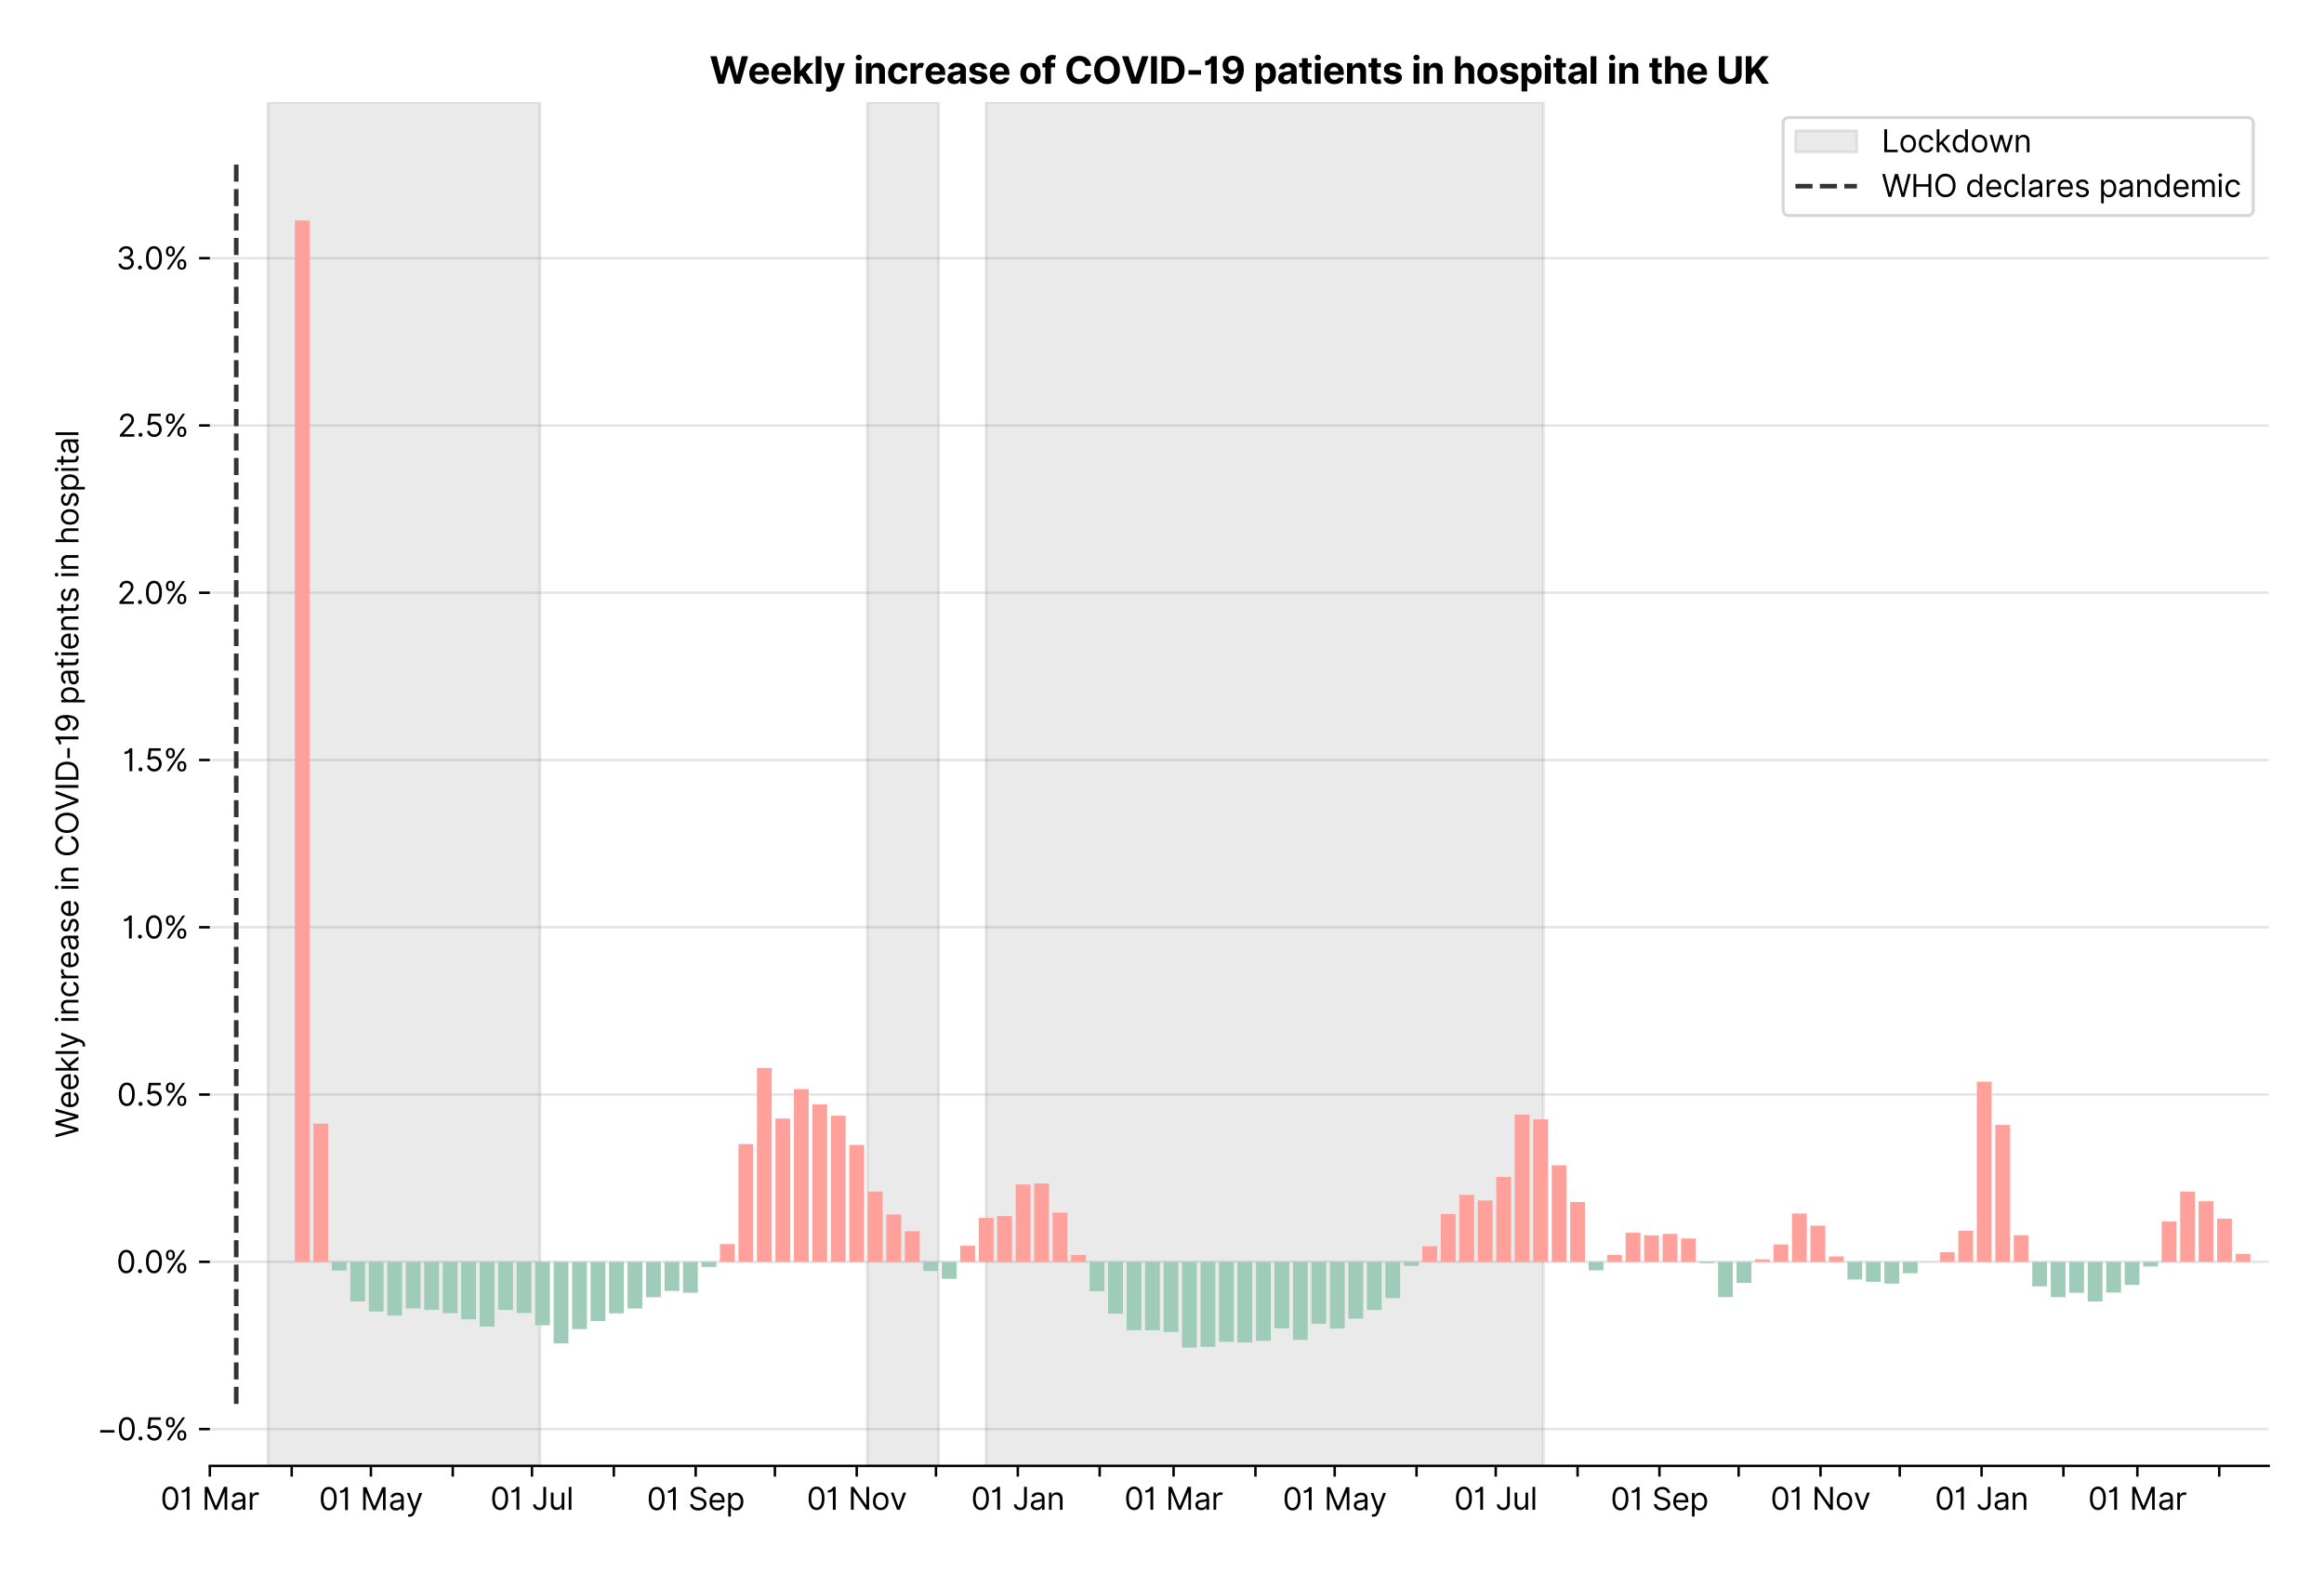 <?xml version="1.0" encoding="utf-8" standalone="no"?>
<!DOCTYPE svg PUBLIC "-//W3C//DTD SVG 1.1//EN"
  "http://www.w3.org/Graphics/SVG/1.1/DTD/svg11.dtd">
<svg xmlns:xlink="http://www.w3.org/1999/xlink" viewBox="0 0 755.848 511.234" xmlns="http://www.w3.org/2000/svg" version="1.1">
 <defs>
  <style type="text/css">*{stroke-linejoin: round; stroke-linecap: butt}</style>
 </defs>
 <g id="figure_1">
  <g id="patch_1">
   <path d="M 0 511.234 
L 755.848 511.234 
L 755.848 0 
L 0 0 
z
" style="fill: #ffffff"/>
  </g>
  <g id="axes_1">
   <g id="patch_2">
    <path d="M 68.248 476.745 
L 737.848 476.745 
L 737.848 33.225 
L 68.248 33.225 
z
" style="fill: #ffffff"/>
   </g>
   <g id="matplotlib.axis_1">
    <g id="xtick_1">
     <g id="line2d_1">
      <defs>
       <path id="m5bde2dad39" d="M 0 0 
L 0 3.5 
" style="stroke: #000000; stroke-width: 0.8"/>
      </defs>
      <g>
       <use xlink:href="#m5bde2dad39" x="68.248" y="476.745" style="stroke: #000000; stroke-width: 0.8"/>
      </g>
     </g>
     <g id="text_1">
      <!-- 01 Mar -->
      <g transform="translate(52.212 491.018)scale(0.1 -0.1)">
       <defs>
        <path id="Inter-Regular-30" d="M 2000 -64 
Q 1230 -64 806 561 
Q 382 1186 382 2327 
Q 382 3459 809 4088 
Q 1236 4718 2000 4718 
Q 2764 4718 3191 4088 
Q 3618 3459 3618 2327 
Q 3618 1186 3194 561 
Q 2771 -64 2000 -64 
z
M 2000 436 
Q 2509 436 2791 927 
Q 3073 1418 3073 2327 
Q 3073 3234 2789 3730 
Q 2505 4227 2000 4227 
Q 1496 4227 1211 3730 
Q 927 3234 927 2327 
Q 927 1418 1210 927 
Q 1493 436 2000 436 
z
" transform="scale(0.016)"/>
        <path id="Inter-Regular-31" d="M 1973 4655 
L 1973 0 
L 1409 0 
L 1409 3836 
L 1373 3836 
Q 1341 3773 1209 3692 
Q 1077 3611 868 3551 
Q 659 3491 391 3491 
L 391 3964 
Q 661 3964 859 4061 
Q 1057 4159 1190 4291 
Q 1323 4423 1392 4529 
Q 1461 4636 1473 4655 
L 1973 4655 
z
" transform="scale(0.016)"/>
        <path id="Inter-Regular-20" transform="scale(0.016)"/>
        <path id="Inter-Regular-4d" d="M 564 4655 
L 1236 4655 
L 2818 791 
L 2873 791 
L 4455 4655 
L 5127 4655 
L 5127 0 
L 4600 0 
L 4600 3536 
L 4555 3536 
L 3100 0 
L 2591 0 
L 1136 3536 
L 1091 3536 
L 1091 0 
L 564 0 
L 564 4655 
z
" transform="scale(0.016)"/>
        <path id="Inter-Regular-61" d="M 1518 -82 
Q 1186 -82 916 44 
Q 646 170 486 410 
Q 327 650 327 991 
Q 327 1291 445 1478 
Q 564 1666 761 1773 
Q 959 1880 1199 1933 
Q 1439 1986 1682 2018 
Q 2000 2059 2199 2080 
Q 2398 2102 2490 2154 
Q 2582 2207 2582 2336 
L 2582 2355 
Q 2582 2691 2399 2877 
Q 2216 3064 1846 3064 
Q 1461 3064 1243 2895 
Q 1025 2727 936 2536 
L 427 2718 
Q 564 3036 792 3214 
Q 1021 3393 1292 3464 
Q 1564 3536 1827 3536 
Q 1996 3536 2215 3496 
Q 2434 3457 2640 3334 
Q 2846 3211 2982 2963 
Q 3118 2716 3118 2300 
L 3118 0 
L 2582 0 
L 2582 473 
L 2555 473 
Q 2500 359 2373 229 
Q 2246 100 2034 9 
Q 1823 -82 1518 -82 
z
M 1600 400 
Q 1918 400 2137 525 
Q 2357 650 2469 847 
Q 2582 1045 2582 1264 
L 2582 1755 
Q 2548 1714 2433 1681 
Q 2318 1648 2169 1624 
Q 2021 1600 1881 1583 
Q 1741 1566 1655 1555 
Q 1446 1527 1265 1467 
Q 1084 1407 974 1287 
Q 864 1168 864 964 
Q 864 684 1072 542 
Q 1280 400 1600 400 
z
" transform="scale(0.016)"/>
        <path id="Inter-Regular-72" d="M 491 0 
L 491 3491 
L 1009 3491 
L 1009 2964 
L 1046 2964 
Q 1139 3223 1389 3384 
Q 1639 3545 1955 3545 
Q 2100 3545 2209 3511 
Q 2318 3477 2400 3418 
L 2218 2964 
Q 2161 2993 2085 3010 
Q 2009 3027 1909 3027 
Q 1527 3027 1277 2794 
Q 1027 2561 1027 2209 
L 1027 0 
L 491 0 
z
" transform="scale(0.016)"/>
       </defs>
       <use xlink:href="#Inter-Regular-30"/>
       <use xlink:href="#Inter-Regular-31" x="62.5"/>
       <use xlink:href="#Inter-Regular-20" x="106.676"/>
       <use xlink:href="#Inter-Regular-4d" x="134.801"/>
       <use xlink:href="#Inter-Regular-61" x="225.994"/>
       <use xlink:href="#Inter-Regular-72" x="282.386"/>
      </g>
     </g>
    </g>
    <g id="xtick_2">
     <g id="line2d_2">
      <g>
       <use xlink:href="#m5bde2dad39" x="94.87" y="476.745" style="stroke: #000000; stroke-width: 0.8"/>
      </g>
     </g>
    </g>
    <g id="xtick_3">
     <g id="line2d_3">
      <g>
       <use xlink:href="#m5bde2dad39" x="120.633" y="476.745" style="stroke: #000000; stroke-width: 0.8"/>
      </g>
     </g>
     <g id="text_2">
      <!-- 01 May -->
      <g transform="translate(103.73 491.117)scale(0.1 -0.1)">
       <defs>
        <path id="Inter-Regular-79" d="M 818 -1355 
Q 682 -1355 575 -1333 
Q 468 -1311 427 -1291 
L 564 -818 
Q 857 -893 1053 -814 
Q 1250 -736 1391 -345 
L 1509 -18 
L 218 3491 
L 800 3491 
L 1764 709 
L 1800 709 
L 2764 3491 
L 3346 3491 
L 1846 -564 
Q 1550 -1355 818 -1355 
z
" transform="scale(0.016)"/>
       </defs>
       <use xlink:href="#Inter-Regular-30"/>
       <use xlink:href="#Inter-Regular-31" x="62.5"/>
       <use xlink:href="#Inter-Regular-20" x="106.676"/>
       <use xlink:href="#Inter-Regular-4d" x="134.801"/>
       <use xlink:href="#Inter-Regular-61" x="225.994"/>
       <use xlink:href="#Inter-Regular-79" x="282.386"/>
      </g>
     </g>
    </g>
    <g id="xtick_4">
     <g id="line2d_4">
      <g>
       <use xlink:href="#m5bde2dad39" x="147.255" y="476.745" style="stroke: #000000; stroke-width: 0.8"/>
      </g>
     </g>
    </g>
    <g id="xtick_5">
     <g id="line2d_5">
      <g>
       <use xlink:href="#m5bde2dad39" x="173.018" y="476.745" style="stroke: #000000; stroke-width: 0.8"/>
      </g>
     </g>
     <g id="text_3">
      <!-- 01 Jul -->
      <g transform="translate(159.474 491.018)scale(0.1 -0.1)">
       <defs>
        <path id="Inter-Regular-4a" d="M 2346 4655 
L 2909 4655 
L 2909 1327 
Q 2909 657 2549 296 
Q 2189 -64 1582 -64 
Q 1200 -64 902 76 
Q 605 216 434 475 
Q 264 734 264 1091 
L 818 1091 
Q 818 795 1034 615 
Q 1250 436 1582 436 
Q 1948 436 2147 664 
Q 2346 893 2346 1327 
L 2346 4655 
z
" transform="scale(0.016)"/>
        <path id="Inter-Regular-75" d="M 2691 1427 
L 2691 3491 
L 3227 3491 
L 3227 0 
L 2691 0 
L 2691 591 
L 2655 591 
Q 2532 325 2273 140 
Q 2014 -45 1618 -45 
Q 1127 -45 809 280 
Q 491 605 491 1273 
L 491 3491 
L 1027 3491 
L 1027 1309 
Q 1027 927 1242 700 
Q 1457 473 1791 473 
Q 1991 473 2199 575 
Q 2407 677 2549 888 
Q 2691 1100 2691 1427 
z
" transform="scale(0.016)"/>
        <path id="Inter-Regular-6c" d="M 1027 4655 
L 1027 0 
L 491 0 
L 491 4655 
L 1027 4655 
z
" transform="scale(0.016)"/>
       </defs>
       <use xlink:href="#Inter-Regular-30"/>
       <use xlink:href="#Inter-Regular-31" x="62.5"/>
       <use xlink:href="#Inter-Regular-20" x="106.676"/>
       <use xlink:href="#Inter-Regular-4a" x="134.801"/>
       <use xlink:href="#Inter-Regular-75" x="189.063"/>
       <use xlink:href="#Inter-Regular-6c" x="247.159"/>
      </g>
     </g>
    </g>
    <g id="xtick_6">
     <g id="line2d_6">
      <g>
       <use xlink:href="#m5bde2dad39" x="199.64" y="476.745" style="stroke: #000000; stroke-width: 0.8"/>
      </g>
     </g>
    </g>
    <g id="xtick_7">
     <g id="line2d_7">
      <g>
       <use xlink:href="#m5bde2dad39" x="226.261" y="476.745" style="stroke: #000000; stroke-width: 0.8"/>
      </g>
     </g>
     <g id="text_4">
      <!-- 01 Sep -->
      <g transform="translate(210.374 491.117)scale(0.1 -0.1)">
       <defs>
        <path id="Inter-Regular-53" d="M 3109 3491 
Q 3068 3836 2777 4027 
Q 2486 4218 2064 4218 
Q 1600 4218 1318 3999 
Q 1036 3780 1036 3445 
Q 1036 3195 1189 3042 
Q 1343 2889 1553 2803 
Q 1764 2718 1936 2673 
L 2409 2545 
Q 2591 2498 2815 2414 
Q 3039 2330 3244 2185 
Q 3450 2041 3584 1816 
Q 3718 1591 3718 1264 
Q 3718 886 3521 581 
Q 3325 277 2949 97 
Q 2573 -82 2036 -82 
Q 1286 -82 845 272 
Q 405 627 364 1200 
L 946 1200 
Q 968 936 1124 764 
Q 1280 593 1519 510 
Q 1759 427 2036 427 
Q 2359 427 2616 533 
Q 2873 639 3023 828 
Q 3173 1018 3173 1273 
Q 3173 1505 3043 1650 
Q 2914 1795 2702 1886 
Q 2491 1977 2246 2045 
L 1673 2209 
Q 1127 2366 809 2657 
Q 491 2948 491 3418 
Q 491 3809 703 4101 
Q 916 4393 1276 4555 
Q 1636 4718 2082 4718 
Q 2532 4718 2882 4558 
Q 3232 4398 3437 4120 
Q 3643 3843 3655 3491 
L 3109 3491 
z
" transform="scale(0.016)"/>
        <path id="Inter-Regular-65" d="M 1955 -73 
Q 1450 -73 1085 151 
Q 721 375 524 778 
Q 327 1182 327 1718 
Q 327 2255 524 2665 
Q 721 3075 1074 3305 
Q 1427 3536 1900 3536 
Q 2173 3536 2439 3445 
Q 2705 3355 2923 3151 
Q 3141 2948 3270 2614 
Q 3400 2280 3400 1791 
L 3400 1564 
L 866 1564 
Q 884 1005 1183 707 
Q 1482 409 1955 409 
Q 2271 409 2498 545 
Q 2725 682 2827 955 
L 3346 809 
Q 3223 414 2854 170 
Q 2486 -73 1955 -73 
z
M 866 2027 
L 2855 2027 
Q 2855 2470 2595 2762 
Q 2336 3055 1900 3055 
Q 1593 3055 1368 2911 
Q 1143 2768 1013 2533 
Q 884 2298 866 2027 
z
" transform="scale(0.016)"/>
        <path id="Inter-Regular-70" d="M 491 -1309 
L 491 3491 
L 1009 3491 
L 1009 2936 
L 1073 2936 
Q 1132 3027 1237 3169 
Q 1343 3311 1542 3423 
Q 1741 3536 2082 3536 
Q 2523 3536 2859 3315 
Q 3196 3095 3384 2690 
Q 3573 2286 3573 1736 
Q 3573 1182 3384 776 
Q 3196 370 2861 148 
Q 2527 -73 2091 -73 
Q 1755 -73 1552 39 
Q 1350 152 1241 296 
Q 1132 441 1073 536 
L 1027 536 
L 1027 -1309 
L 491 -1309 
z
M 1018 1745 
Q 1018 1152 1276 780 
Q 1534 409 2018 409 
Q 2355 409 2581 587 
Q 2807 766 2921 1069 
Q 3036 1373 3036 1745 
Q 3036 2114 2923 2410 
Q 2811 2707 2585 2881 
Q 2359 3055 2018 3055 
Q 1527 3055 1272 2693 
Q 1018 2332 1018 1745 
z
" transform="scale(0.016)"/>
       </defs>
       <use xlink:href="#Inter-Regular-30"/>
       <use xlink:href="#Inter-Regular-31" x="62.5"/>
       <use xlink:href="#Inter-Regular-20" x="106.676"/>
       <use xlink:href="#Inter-Regular-53" x="134.801"/>
       <use xlink:href="#Inter-Regular-65" x="198.58"/>
       <use xlink:href="#Inter-Regular-70" x="256.818"/>
      </g>
     </g>
    </g>
    <g id="xtick_8">
     <g id="line2d_8">
      <g>
       <use xlink:href="#m5bde2dad39" x="252.024" y="476.745" style="stroke: #000000; stroke-width: 0.8"/>
      </g>
     </g>
    </g>
    <g id="xtick_9">
     <g id="line2d_9">
      <g>
       <use xlink:href="#m5bde2dad39" x="278.646" y="476.745" style="stroke: #000000; stroke-width: 0.8"/>
      </g>
     </g>
     <g id="text_5">
      <!-- 01 Nov -->
      <g transform="translate(262.375 491.018)scale(0.1 -0.1)">
       <defs>
        <path id="Inter-Regular-4e" d="M 4255 4655 
L 4255 0 
L 3709 0 
L 1173 3655 
L 1127 3655 
L 1127 0 
L 564 0 
L 564 4655 
L 1109 4655 
L 3655 991 
L 3700 991 
L 3700 4655 
L 4255 4655 
z
" transform="scale(0.016)"/>
        <path id="Inter-Regular-6f" d="M 1909 -73 
Q 1436 -73 1080 152 
Q 725 377 526 781 
Q 327 1186 327 1727 
Q 327 2273 526 2679 
Q 725 3086 1080 3311 
Q 1436 3536 1909 3536 
Q 2382 3536 2737 3311 
Q 3093 3086 3292 2679 
Q 3491 2273 3491 1727 
Q 3491 1186 3292 781 
Q 3093 377 2737 152 
Q 2382 -73 1909 -73 
z
M 1909 409 
Q 2268 409 2500 593 
Q 2732 777 2843 1077 
Q 2955 1377 2955 1727 
Q 2955 2077 2843 2379 
Q 2732 2682 2500 2868 
Q 2268 3055 1909 3055 
Q 1550 3055 1318 2868 
Q 1086 2682 975 2379 
Q 864 2077 864 1727 
Q 864 1377 975 1077 
Q 1086 777 1318 593 
Q 1550 409 1909 409 
z
" transform="scale(0.016)"/>
        <path id="Inter-Regular-76" d="M 3346 3491 
L 2055 0 
L 1509 0 
L 218 3491 
L 800 3491 
L 1764 709 
L 1800 709 
L 2764 3491 
L 3346 3491 
z
" transform="scale(0.016)"/>
       </defs>
       <use xlink:href="#Inter-Regular-30"/>
       <use xlink:href="#Inter-Regular-31" x="62.5"/>
       <use xlink:href="#Inter-Regular-20" x="106.676"/>
       <use xlink:href="#Inter-Regular-4e" x="134.801"/>
       <use xlink:href="#Inter-Regular-6f" x="210.085"/>
       <use xlink:href="#Inter-Regular-76" x="269.744"/>
      </g>
     </g>
    </g>
    <g id="xtick_10">
     <g id="line2d_10">
      <g>
       <use xlink:href="#m5bde2dad39" x="304.409" y="476.745" style="stroke: #000000; stroke-width: 0.8"/>
      </g>
     </g>
    </g>
    <g id="xtick_11">
     <g id="line2d_11">
      <g>
       <use xlink:href="#m5bde2dad39" x="331.031" y="476.745" style="stroke: #000000; stroke-width: 0.8"/>
      </g>
     </g>
     <g id="text_6">
      <!-- 01 Jan -->
      <g transform="translate(315.831 491.018)scale(0.1 -0.1)">
       <defs>
        <path id="Inter-Regular-6e" d="M 1027 2100 
L 1027 0 
L 491 0 
L 491 3491 
L 1009 3491 
L 1009 2945 
L 1055 2945 
Q 1177 3211 1427 3373 
Q 1677 3536 2073 3536 
Q 2602 3536 2928 3211 
Q 3255 2886 3255 2218 
L 3255 0 
L 2718 0 
L 2718 2182 
Q 2718 2593 2504 2824 
Q 2291 3055 1918 3055 
Q 1534 3055 1280 2806 
Q 1027 2557 1027 2100 
z
" transform="scale(0.016)"/>
       </defs>
       <use xlink:href="#Inter-Regular-30"/>
       <use xlink:href="#Inter-Regular-31" x="62.5"/>
       <use xlink:href="#Inter-Regular-20" x="106.676"/>
       <use xlink:href="#Inter-Regular-4a" x="134.801"/>
       <use xlink:href="#Inter-Regular-61" x="189.063"/>
       <use xlink:href="#Inter-Regular-6e" x="245.455"/>
      </g>
     </g>
    </g>
    <g id="xtick_12">
     <g id="line2d_12">
      <g>
       <use xlink:href="#m5bde2dad39" x="357.652" y="476.745" style="stroke: #000000; stroke-width: 0.8"/>
      </g>
     </g>
    </g>
    <g id="xtick_13">
     <g id="line2d_13">
      <g>
       <use xlink:href="#m5bde2dad39" x="381.698" y="476.745" style="stroke: #000000; stroke-width: 0.8"/>
      </g>
     </g>
     <g id="text_7">
      <!-- 01 Mar -->
      <g transform="translate(365.661 491.018)scale(0.1 -0.1)">
       <use xlink:href="#Inter-Regular-30"/>
       <use xlink:href="#Inter-Regular-31" x="62.5"/>
       <use xlink:href="#Inter-Regular-20" x="106.676"/>
       <use xlink:href="#Inter-Regular-4d" x="134.801"/>
       <use xlink:href="#Inter-Regular-61" x="225.994"/>
       <use xlink:href="#Inter-Regular-72" x="282.386"/>
      </g>
     </g>
    </g>
    <g id="xtick_14">
     <g id="line2d_14">
      <g>
       <use xlink:href="#m5bde2dad39" x="408.32" y="476.745" style="stroke: #000000; stroke-width: 0.8"/>
      </g>
     </g>
    </g>
    <g id="xtick_15">
     <g id="line2d_15">
      <g>
       <use xlink:href="#m5bde2dad39" x="434.083" y="476.745" style="stroke: #000000; stroke-width: 0.8"/>
      </g>
     </g>
     <g id="text_8">
      <!-- 01 May -->
      <g transform="translate(417.179 491.117)scale(0.1 -0.1)">
       <use xlink:href="#Inter-Regular-30"/>
       <use xlink:href="#Inter-Regular-31" x="62.5"/>
       <use xlink:href="#Inter-Regular-20" x="106.676"/>
       <use xlink:href="#Inter-Regular-4d" x="134.801"/>
       <use xlink:href="#Inter-Regular-61" x="225.994"/>
       <use xlink:href="#Inter-Regular-79" x="282.386"/>
      </g>
     </g>
    </g>
    <g id="xtick_16">
     <g id="line2d_16">
      <g>
       <use xlink:href="#m5bde2dad39" x="460.704" y="476.745" style="stroke: #000000; stroke-width: 0.8"/>
      </g>
     </g>
    </g>
    <g id="xtick_17">
     <g id="line2d_17">
      <g>
       <use xlink:href="#m5bde2dad39" x="486.467" y="476.745" style="stroke: #000000; stroke-width: 0.8"/>
      </g>
     </g>
     <g id="text_9">
      <!-- 01 Jul -->
      <g transform="translate(472.924 491.018)scale(0.1 -0.1)">
       <use xlink:href="#Inter-Regular-30"/>
       <use xlink:href="#Inter-Regular-31" x="62.5"/>
       <use xlink:href="#Inter-Regular-20" x="106.676"/>
       <use xlink:href="#Inter-Regular-4a" x="134.801"/>
       <use xlink:href="#Inter-Regular-75" x="189.063"/>
       <use xlink:href="#Inter-Regular-6c" x="247.159"/>
      </g>
     </g>
    </g>
    <g id="xtick_18">
     <g id="line2d_18">
      <g>
       <use xlink:href="#m5bde2dad39" x="513.089" y="476.745" style="stroke: #000000; stroke-width: 0.8"/>
      </g>
     </g>
    </g>
    <g id="xtick_19">
     <g id="line2d_19">
      <g>
       <use xlink:href="#m5bde2dad39" x="539.711" y="476.745" style="stroke: #000000; stroke-width: 0.8"/>
      </g>
     </g>
     <g id="text_10">
      <!-- 01 Sep -->
      <g transform="translate(523.823 491.117)scale(0.1 -0.1)">
       <use xlink:href="#Inter-Regular-30"/>
       <use xlink:href="#Inter-Regular-31" x="62.5"/>
       <use xlink:href="#Inter-Regular-20" x="106.676"/>
       <use xlink:href="#Inter-Regular-53" x="134.801"/>
       <use xlink:href="#Inter-Regular-65" x="198.58"/>
       <use xlink:href="#Inter-Regular-70" x="256.818"/>
      </g>
     </g>
    </g>
    <g id="xtick_20">
     <g id="line2d_20">
      <g>
       <use xlink:href="#m5bde2dad39" x="565.474" y="476.745" style="stroke: #000000; stroke-width: 0.8"/>
      </g>
     </g>
    </g>
    <g id="xtick_21">
     <g id="line2d_21">
      <g>
       <use xlink:href="#m5bde2dad39" x="592.095" y="476.745" style="stroke: #000000; stroke-width: 0.8"/>
      </g>
     </g>
     <g id="text_11">
      <!-- 01 Nov -->
      <g transform="translate(575.824 491.018)scale(0.1 -0.1)">
       <use xlink:href="#Inter-Regular-30"/>
       <use xlink:href="#Inter-Regular-31" x="62.5"/>
       <use xlink:href="#Inter-Regular-20" x="106.676"/>
       <use xlink:href="#Inter-Regular-4e" x="134.801"/>
       <use xlink:href="#Inter-Regular-6f" x="210.085"/>
       <use xlink:href="#Inter-Regular-76" x="269.744"/>
      </g>
     </g>
    </g>
    <g id="xtick_22">
     <g id="line2d_22">
      <g>
       <use xlink:href="#m5bde2dad39" x="617.858" y="476.745" style="stroke: #000000; stroke-width: 0.8"/>
      </g>
     </g>
    </g>
    <g id="xtick_23">
     <g id="line2d_23">
      <g>
       <use xlink:href="#m5bde2dad39" x="644.48" y="476.745" style="stroke: #000000; stroke-width: 0.8"/>
      </g>
     </g>
     <g id="text_12">
      <!-- 01 Jan -->
      <g transform="translate(629.281 491.018)scale(0.1 -0.1)">
       <use xlink:href="#Inter-Regular-30"/>
       <use xlink:href="#Inter-Regular-31" x="62.5"/>
       <use xlink:href="#Inter-Regular-20" x="106.676"/>
       <use xlink:href="#Inter-Regular-4a" x="134.801"/>
       <use xlink:href="#Inter-Regular-61" x="189.063"/>
       <use xlink:href="#Inter-Regular-6e" x="245.455"/>
      </g>
     </g>
    </g>
    <g id="xtick_24">
     <g id="line2d_24">
      <g>
       <use xlink:href="#m5bde2dad39" x="671.102" y="476.745" style="stroke: #000000; stroke-width: 0.8"/>
      </g>
     </g>
    </g>
    <g id="xtick_25">
     <g id="line2d_25">
      <g>
       <use xlink:href="#m5bde2dad39" x="695.147" y="476.745" style="stroke: #000000; stroke-width: 0.8"/>
      </g>
     </g>
     <g id="text_13">
      <!-- 01 Mar -->
      <g transform="translate(679.111 491.018)scale(0.1 -0.1)">
       <use xlink:href="#Inter-Regular-30"/>
       <use xlink:href="#Inter-Regular-31" x="62.5"/>
       <use xlink:href="#Inter-Regular-20" x="106.676"/>
       <use xlink:href="#Inter-Regular-4d" x="134.801"/>
       <use xlink:href="#Inter-Regular-61" x="225.994"/>
       <use xlink:href="#Inter-Regular-72" x="282.386"/>
      </g>
     </g>
    </g>
    <g id="xtick_26">
     <g id="line2d_26">
      <g>
       <use xlink:href="#m5bde2dad39" x="721.769" y="476.745" style="stroke: #000000; stroke-width: 0.8"/>
      </g>
     </g>
    </g>
   </g>
   <g id="matplotlib.axis_2">
    <g id="ytick_1">
     <g id="line2d_27">
      <path d="M 68.248 464.783 
L 737.848 464.783 
" clip-path="url(#pb7bb5487bd)" style="fill: none; stroke: #e5e5e5; stroke-width: 0.8; stroke-linecap: square"/>
     </g>
     <g id="line2d_28">
      <defs>
       <path id="m32fb39a409" d="M 0 0 
L -3.5 0 
" style="stroke: #000000; stroke-width: 0.8"/>
      </defs>
      <g>
       <use xlink:href="#m32fb39a409" x="68.248" y="464.783" style="stroke: #000000; stroke-width: 0.8"/>
      </g>
     </g>
     <g id="text_14">
      <!-- −0.5% -->
      <g transform="translate(31.617 468.42)scale(0.1 -0.1)">
       <defs>
        <path id="Inter-Regular-2212" d="M 3509 2073 
L 3509 1564 
L 600 1564 
L 600 2073 
L 3509 2073 
z
" transform="scale(0.016)"/>
        <path id="Inter-Regular-2e" d="M 882 -36 
Q 714 -36 593 84 
Q 473 205 473 373 
Q 473 541 593 661 
Q 714 782 882 782 
Q 1050 782 1170 661 
Q 1291 541 1291 373 
Q 1291 205 1170 84 
Q 1050 -36 882 -36 
z
" transform="scale(0.016)"/>
        <path id="Inter-Regular-35" d="M 1936 -64 
Q 1536 -64 1216 95 
Q 896 255 702 532 
Q 509 809 491 1164 
L 1036 1164 
Q 1068 848 1324 642 
Q 1580 436 1936 436 
Q 2223 436 2447 570 
Q 2671 705 2799 940 
Q 2927 1175 2927 1473 
Q 2927 1777 2794 2017 
Q 2661 2257 2429 2395 
Q 2198 2534 1900 2536 
Q 1686 2539 1461 2472 
Q 1236 2405 1091 2300 
L 564 2364 
L 846 4655 
L 3264 4655 
L 3264 4155 
L 1318 4155 
L 1155 2782 
L 1182 2782 
Q 1325 2895 1541 2970 
Q 1757 3045 1991 3045 
Q 2418 3045 2753 2842 
Q 3089 2639 3281 2286 
Q 3473 1934 3473 1482 
Q 3473 1036 3274 687 
Q 3075 339 2727 137 
Q 2380 -64 1936 -64 
z
" transform="scale(0.016)"/>
        <path id="Inter-Regular-25" d="M 2855 873 
L 2855 1118 
Q 2855 1373 2960 1585 
Q 3066 1798 3269 1926 
Q 3473 2055 3764 2055 
Q 4059 2055 4259 1926 
Q 4459 1798 4561 1585 
Q 4664 1373 4664 1118 
L 4664 873 
Q 4664 618 4560 405 
Q 4457 193 4256 64 
Q 4055 -64 3764 -64 
Q 3468 -64 3266 64 
Q 3064 193 2959 405 
Q 2855 618 2855 873 
z
M 536 3536 
L 536 3782 
Q 536 4036 642 4248 
Q 748 4461 951 4589 
Q 1155 4718 1446 4718 
Q 1741 4718 1941 4589 
Q 2141 4461 2243 4248 
Q 2346 4036 2346 3782 
L 2346 3536 
Q 2346 3282 2242 3069 
Q 2139 2857 1937 2728 
Q 1736 2600 1446 2600 
Q 1150 2600 948 2728 
Q 746 2857 641 3069 
Q 536 3282 536 3536 
z
M 709 0 
L 3909 4655 
L 4427 4655 
L 1227 0 
L 709 0 
z
M 3318 1118 
L 3318 873 
Q 3318 661 3418 494 
Q 3518 327 3764 327 
Q 4002 327 4101 494 
Q 4200 661 4200 873 
L 4200 1118 
Q 4200 1330 4104 1497 
Q 4009 1664 3764 1664 
Q 3525 1664 3421 1497 
Q 3318 1330 3318 1118 
z
M 1000 3782 
L 1000 3536 
Q 1000 3325 1100 3158 
Q 1200 2991 1446 2991 
Q 1684 2991 1783 3158 
Q 1882 3325 1882 3536 
L 1882 3782 
Q 1882 3993 1786 4160 
Q 1691 4327 1446 4327 
Q 1207 4327 1103 4160 
Q 1000 3993 1000 3782 
z
" transform="scale(0.016)"/>
       </defs>
       <use xlink:href="#Inter-Regular-2212"/>
       <use xlink:href="#Inter-Regular-30" x="64.205"/>
       <use xlink:href="#Inter-Regular-2e" x="126.705"/>
       <use xlink:href="#Inter-Regular-35" x="154.261"/>
       <use xlink:href="#Inter-Regular-25" x="215.057"/>
      </g>
     </g>
    </g>
    <g id="ytick_2">
     <g id="line2d_29">
      <path d="M 68.248 410.382 
L 737.848 410.382 
" clip-path="url(#pb7bb5487bd)" style="fill: none; stroke: #e5e5e5; stroke-width: 0.8; stroke-linecap: square"/>
     </g>
     <g id="line2d_30">
      <g>
       <use xlink:href="#m32fb39a409" x="68.248" y="410.382" style="stroke: #000000; stroke-width: 0.8"/>
      </g>
     </g>
     <g id="text_15">
      <!-- 0.0% -->
      <g transform="translate(37.867 414.018)scale(0.1 -0.1)">
       <use xlink:href="#Inter-Regular-30"/>
       <use xlink:href="#Inter-Regular-2e" x="62.5"/>
       <use xlink:href="#Inter-Regular-30" x="90.057"/>
       <use xlink:href="#Inter-Regular-25" x="152.557"/>
      </g>
     </g>
    </g>
    <g id="ytick_3">
     <g id="line2d_31">
      <path d="M 68.248 355.98 
L 737.848 355.98 
" clip-path="url(#pb7bb5487bd)" style="fill: none; stroke: #e5e5e5; stroke-width: 0.8; stroke-linecap: square"/>
     </g>
     <g id="line2d_32">
      <g>
       <use xlink:href="#m32fb39a409" x="68.248" y="355.98" style="stroke: #000000; stroke-width: 0.8"/>
      </g>
     </g>
     <g id="text_16">
      <!-- 0.5% -->
      <g transform="translate(38.038 359.617)scale(0.1 -0.1)">
       <use xlink:href="#Inter-Regular-30"/>
       <use xlink:href="#Inter-Regular-2e" x="62.5"/>
       <use xlink:href="#Inter-Regular-35" x="90.057"/>
       <use xlink:href="#Inter-Regular-25" x="150.852"/>
      </g>
     </g>
    </g>
    <g id="ytick_4">
     <g id="line2d_33">
      <path d="M 68.248 301.579 
L 737.848 301.579 
" clip-path="url(#pb7bb5487bd)" style="fill: none; stroke: #e5e5e5; stroke-width: 0.8; stroke-linecap: square"/>
     </g>
     <g id="line2d_34">
      <g>
       <use xlink:href="#m32fb39a409" x="68.248" y="301.579" style="stroke: #000000; stroke-width: 0.8"/>
      </g>
     </g>
     <g id="text_17">
      <!-- 1.0% -->
      <g transform="translate(39.7 305.215)scale(0.1 -0.1)">
       <use xlink:href="#Inter-Regular-31"/>
       <use xlink:href="#Inter-Regular-2e" x="44.176"/>
       <use xlink:href="#Inter-Regular-30" x="71.733"/>
       <use xlink:href="#Inter-Regular-25" x="134.233"/>
      </g>
     </g>
    </g>
    <g id="ytick_5">
     <g id="line2d_35">
      <path d="M 68.248 247.177 
L 737.848 247.177 
" clip-path="url(#pb7bb5487bd)" style="fill: none; stroke: #e5e5e5; stroke-width: 0.8; stroke-linecap: square"/>
     </g>
     <g id="line2d_36">
      <g>
       <use xlink:href="#m32fb39a409" x="68.248" y="247.177" style="stroke: #000000; stroke-width: 0.8"/>
      </g>
     </g>
     <g id="text_18">
      <!-- 1.5% -->
      <g transform="translate(39.87 250.814)scale(0.1 -0.1)">
       <use xlink:href="#Inter-Regular-31"/>
       <use xlink:href="#Inter-Regular-2e" x="44.176"/>
       <use xlink:href="#Inter-Regular-35" x="71.733"/>
       <use xlink:href="#Inter-Regular-25" x="132.528"/>
      </g>
     </g>
    </g>
    <g id="ytick_6">
     <g id="line2d_37">
      <path d="M 68.248 192.776 
L 737.848 192.776 
" clip-path="url(#pb7bb5487bd)" style="fill: none; stroke: #e5e5e5; stroke-width: 0.8; stroke-linecap: square"/>
     </g>
     <g id="line2d_38">
      <g>
       <use xlink:href="#m32fb39a409" x="68.248" y="192.776" style="stroke: #000000; stroke-width: 0.8"/>
      </g>
     </g>
     <g id="text_19">
      <!-- 2.0% -->
      <g transform="translate(38.066 196.412)scale(0.1 -0.1)">
       <defs>
        <path id="Inter-Regular-32" d="M 482 0 
L 482 409 
L 2018 2091 
Q 2289 2386 2464 2605 
Q 2639 2825 2724 3019 
Q 2809 3214 2809 3427 
Q 2809 3795 2553 4011 
Q 2298 4227 1918 4227 
Q 1514 4227 1275 3985 
Q 1036 3743 1036 3345 
L 500 3345 
Q 500 3755 688 4064 
Q 877 4373 1203 4545 
Q 1530 4718 1936 4718 
Q 2346 4718 2661 4545 
Q 2977 4373 3156 4079 
Q 3336 3786 3336 3427 
Q 3336 3170 3244 2926 
Q 3152 2682 2926 2383 
Q 2700 2084 2300 1655 
L 1255 536 
L 1255 500 
L 3418 500 
L 3418 0 
L 482 0 
z
" transform="scale(0.016)"/>
       </defs>
       <use xlink:href="#Inter-Regular-32"/>
       <use xlink:href="#Inter-Regular-2e" x="60.511"/>
       <use xlink:href="#Inter-Regular-30" x="88.068"/>
       <use xlink:href="#Inter-Regular-25" x="150.568"/>
      </g>
     </g>
    </g>
    <g id="ytick_7">
     <g id="line2d_39">
      <path d="M 68.248 138.374 
L 737.848 138.374 
" clip-path="url(#pb7bb5487bd)" style="fill: none; stroke: #e5e5e5; stroke-width: 0.8; stroke-linecap: square"/>
     </g>
     <g id="line2d_40">
      <g>
       <use xlink:href="#m32fb39a409" x="68.248" y="138.374" style="stroke: #000000; stroke-width: 0.8"/>
      </g>
     </g>
     <g id="text_20">
      <!-- 2.5% -->
      <g transform="translate(38.236 142.011)scale(0.1 -0.1)">
       <use xlink:href="#Inter-Regular-32"/>
       <use xlink:href="#Inter-Regular-2e" x="60.511"/>
       <use xlink:href="#Inter-Regular-35" x="88.068"/>
       <use xlink:href="#Inter-Regular-25" x="148.864"/>
      </g>
     </g>
    </g>
    <g id="ytick_8">
     <g id="line2d_41">
      <path d="M 68.248 83.973 
L 737.848 83.973 
" clip-path="url(#pb7bb5487bd)" style="fill: none; stroke: #e5e5e5; stroke-width: 0.8; stroke-linecap: square"/>
     </g>
     <g id="line2d_42">
      <g>
       <use xlink:href="#m32fb39a409" x="68.248" y="83.973" style="stroke: #000000; stroke-width: 0.8"/>
      </g>
     </g>
     <g id="text_21">
      <!-- 3.0% -->
      <g transform="translate(37.753 87.609)scale(0.1 -0.1)">
       <defs>
        <path id="Inter-Regular-33" d="M 2055 -64 
Q 1605 -64 1253 90 
Q 902 245 696 521 
Q 491 798 473 1164 
L 1046 1164 
Q 1071 827 1356 631 
Q 1641 436 2046 436 
Q 2493 436 2783 664 
Q 3073 893 3073 1264 
Q 3073 1650 2787 1893 
Q 2502 2136 1973 2136 
L 1600 2136 
L 1600 2636 
L 1973 2636 
Q 2386 2636 2647 2856 
Q 2909 3077 2909 3445 
Q 2909 3798 2679 4012 
Q 2450 4227 2064 4227 
Q 1823 4227 1610 4139 
Q 1398 4052 1264 3887 
Q 1130 3723 1118 3491 
L 573 3491 
Q 586 3857 793 4133 
Q 1000 4409 1335 4563 
Q 1671 4718 2073 4718 
Q 2505 4718 2814 4544 
Q 3123 4370 3289 4086 
Q 3455 3802 3455 3473 
Q 3455 3080 3249 2802 
Q 3043 2525 2691 2418 
L 2691 2382 
Q 3132 2309 3379 2008 
Q 3627 1707 3627 1264 
Q 3627 884 3421 583 
Q 3216 282 2861 109 
Q 2507 -64 2055 -64 
z
" transform="scale(0.016)"/>
       </defs>
       <use xlink:href="#Inter-Regular-33"/>
       <use xlink:href="#Inter-Regular-2e" x="63.636"/>
       <use xlink:href="#Inter-Regular-30" x="91.193"/>
       <use xlink:href="#Inter-Regular-25" x="153.693"/>
      </g>
     </g>
    </g>
    <g id="text_22">
     <!-- Weekly increase in COVID-19 patients in hospital -->
     <g transform="translate(25.5 370.101)rotate(-90)scale(0.1 -0.1)">
      <defs>
       <path id="Inter-Regular-57" d="M 1409 0 
L 136 4655 
L 709 4655 
L 1682 864 
L 1727 864 
L 2718 4655 
L 3355 4655 
L 4346 864 
L 4391 864 
L 5364 4655 
L 5936 4655 
L 4664 0 
L 4082 0 
L 3055 3709 
L 3018 3709 
L 1991 0 
L 1409 0 
z
" transform="scale(0.016)"/>
       <path id="Inter-Regular-6b" d="M 491 0 
L 491 4655 
L 1027 4655 
L 1027 1936 
L 1091 1936 
L 2618 3491 
L 3282 3491 
L 1807 2000 
L 3391 0 
L 2709 0 
L 1402 1655 
L 1027 1307 
L 1027 0 
L 491 0 
z
" transform="scale(0.016)"/>
       <path id="Inter-Regular-69" d="M 491 0 
L 491 3491 
L 1027 3491 
L 1027 0 
L 491 0 
z
M 764 4073 
Q 607 4073 494 4179 
Q 382 4286 382 4436 
Q 382 4586 494 4693 
Q 607 4800 764 4800 
Q 921 4800 1033 4693 
Q 1146 4586 1146 4436 
Q 1146 4286 1033 4179 
Q 921 4073 764 4073 
z
" transform="scale(0.016)"/>
       <path id="Inter-Regular-63" d="M 1909 -73 
Q 1418 -73 1063 159 
Q 709 391 518 798 
Q 327 1205 327 1727 
Q 327 2259 524 2667 
Q 721 3075 1074 3305 
Q 1427 3536 1900 3536 
Q 2268 3536 2563 3400 
Q 2859 3264 3047 3018 
Q 3236 2773 3282 2445 
L 2746 2445 
Q 2684 2684 2474 2869 
Q 2264 3055 1909 3055 
Q 1439 3055 1151 2697 
Q 864 2339 864 1745 
Q 864 1139 1148 774 
Q 1432 409 1909 409 
Q 2223 409 2447 570 
Q 2671 732 2746 1018 
L 3282 1018 
Q 3236 709 3058 462 
Q 2880 216 2588 71 
Q 2296 -73 1909 -73 
z
" transform="scale(0.016)"/>
       <path id="Inter-Regular-73" d="M 2964 2709 
L 2482 2573 
Q 2411 2755 2245 2914 
Q 2080 3073 1727 3073 
Q 1407 3073 1194 2926 
Q 982 2780 982 2555 
Q 982 2355 1127 2239 
Q 1273 2123 1582 2045 
L 2100 1918 
Q 3027 1691 3027 973 
Q 3027 673 2855 436 
Q 2684 200 2377 63 
Q 2071 -73 1664 -73 
Q 1130 -73 780 159 
Q 430 391 336 836 
L 846 964 
Q 989 400 1655 400 
Q 2030 400 2251 560 
Q 2473 720 2473 945 
Q 2473 1316 1955 1436 
L 1373 1573 
Q 893 1686 669 1926 
Q 446 2166 446 2527 
Q 446 2823 613 3050 
Q 780 3277 1069 3406 
Q 1359 3536 1727 3536 
Q 2246 3536 2542 3309 
Q 2839 3082 2964 2709 
z
" transform="scale(0.016)"/>
       <path id="Inter-Regular-43" d="M 4309 3200 
L 3746 3200 
Q 3677 3523 3484 3743 
Q 3291 3964 3018 4077 
Q 2746 4191 2436 4191 
Q 2014 4191 1672 3977 
Q 1330 3764 1128 3348 
Q 927 2932 927 2327 
Q 927 1723 1128 1307 
Q 1330 891 1672 677 
Q 2014 464 2436 464 
Q 2746 464 3018 577 
Q 3291 691 3484 911 
Q 3677 1132 3746 1455 
L 4309 1455 
Q 4223 977 3957 637 
Q 3691 298 3298 117 
Q 2905 -64 2436 -64 
Q 1841 -64 1377 227 
Q 914 518 648 1054 
Q 382 1591 382 2327 
Q 382 3064 648 3600 
Q 914 4136 1377 4427 
Q 1841 4718 2436 4718 
Q 2905 4718 3298 4537 
Q 3691 4357 3957 4017 
Q 4223 3677 4309 3200 
z
" transform="scale(0.016)"/>
       <path id="Inter-Regular-4f" d="M 4491 2327 
Q 4491 1591 4225 1054 
Q 3959 518 3495 227 
Q 3032 -64 2436 -64 
Q 1841 -64 1377 227 
Q 914 518 648 1054 
Q 382 1591 382 2327 
Q 382 3064 648 3600 
Q 914 4136 1377 4427 
Q 1841 4718 2436 4718 
Q 3032 4718 3495 4427 
Q 3959 4136 4225 3600 
Q 4491 3064 4491 2327 
z
M 3946 2327 
Q 3946 2932 3744 3348 
Q 3543 3764 3201 3977 
Q 2859 4191 2436 4191 
Q 2014 4191 1672 3977 
Q 1330 3764 1128 3348 
Q 927 2932 927 2327 
Q 927 1723 1128 1307 
Q 1330 891 1672 677 
Q 2014 464 2436 464 
Q 2859 464 3201 677 
Q 3543 891 3744 1307 
Q 3946 1723 3946 2327 
z
" transform="scale(0.016)"/>
       <path id="Inter-Regular-56" d="M 755 4655 
L 2136 736 
L 2191 736 
L 3573 4655 
L 4164 4655 
L 2455 0 
L 1873 0 
L 164 4655 
L 755 4655 
z
" transform="scale(0.016)"/>
       <path id="Inter-Regular-49" d="M 1127 4655 
L 1127 0 
L 564 0 
L 564 4655 
L 1127 4655 
z
" transform="scale(0.016)"/>
       <path id="Inter-Regular-44" d="M 2000 0 
L 564 0 
L 564 4655 
L 2064 4655 
Q 2741 4655 3223 4376 
Q 3705 4098 3961 3578 
Q 4218 3059 4218 2336 
Q 4218 1609 3959 1085 
Q 3700 561 3204 280 
Q 2709 0 2000 0 
z
M 1127 500 
L 1964 500 
Q 2830 500 3251 992 
Q 3673 1484 3673 2336 
Q 3673 3182 3259 3668 
Q 2846 4155 2027 4155 
L 1127 4155 
L 1127 500 
z
" transform="scale(0.016)"/>
       <path id="Inter-Regular-2d" d="M 2491 2245 
L 2491 1745 
L 455 1745 
L 455 2245 
L 2491 2245 
z
" transform="scale(0.016)"/>
       <path id="Inter-Regular-39" d="M 1964 4727 
Q 2250 4725 2536 4618 
Q 2823 4511 3059 4263 
Q 3296 4016 3439 3590 
Q 3582 3164 3582 2518 
Q 3582 1277 3128 606 
Q 2675 -64 1891 -64 
Q 1305 -64 916 278 
Q 527 620 446 1173 
L 1000 1173 
Q 1075 852 1299 644 
Q 1523 436 1891 436 
Q 2430 436 2742 906 
Q 3055 1377 3055 2236 
L 3018 2236 
Q 2827 1950 2530 1784 
Q 2234 1618 1873 1618 
Q 1473 1618 1140 1817 
Q 807 2016 608 2365 
Q 409 2714 409 3164 
Q 409 3595 601 3952 
Q 793 4309 1142 4520 
Q 1491 4732 1964 4727 
z
M 1964 4227 
Q 1677 4227 1449 4084 
Q 1221 3941 1088 3700 
Q 955 3459 955 3164 
Q 955 2873 1083 2635 
Q 1211 2398 1435 2258 
Q 1659 2118 1946 2118 
Q 2232 2118 2465 2266 
Q 2698 2414 2835 2654 
Q 2973 2895 2973 3173 
Q 2973 3450 2842 3691 
Q 2711 3932 2483 4079 
Q 2255 4227 1964 4227 
z
" transform="scale(0.016)"/>
       <path id="Inter-Regular-74" d="M 2009 3491 
L 2009 3036 
L 1264 3036 
L 1264 1000 
Q 1264 773 1331 660 
Q 1398 548 1503 510 
Q 1609 473 1727 473 
Q 1816 473 1873 483 
Q 1930 493 1964 500 
L 2073 18 
Q 2018 -2 1920 -23 
Q 1823 -45 1673 -45 
Q 1446 -45 1228 52 
Q 1011 150 869 350 
Q 727 550 727 855 
L 727 3036 
L 200 3036 
L 200 3491 
L 727 3491 
L 727 4327 
L 1264 4327 
L 1264 3491 
L 2009 3491 
z
" transform="scale(0.016)"/>
       <path id="Inter-Regular-68" d="M 1027 2100 
L 1027 0 
L 491 0 
L 491 4655 
L 1027 4655 
L 1027 2945 
L 1073 2945 
Q 1196 3216 1442 3376 
Q 1689 3536 2100 3536 
Q 2636 3536 2963 3213 
Q 3291 2891 3291 2218 
L 3291 0 
L 2755 0 
L 2755 2182 
Q 2755 2598 2540 2826 
Q 2325 3055 1946 3055 
Q 1548 3055 1287 2806 
Q 1027 2557 1027 2100 
z
" transform="scale(0.016)"/>
      </defs>
      <use xlink:href="#Inter-Regular-57"/>
      <use xlink:href="#Inter-Regular-65" x="94.886"/>
      <use xlink:href="#Inter-Regular-65" x="153.125"/>
      <use xlink:href="#Inter-Regular-6b" x="211.364"/>
      <use xlink:href="#Inter-Regular-6c" x="265.767"/>
      <use xlink:href="#Inter-Regular-79" x="289.489"/>
      <use xlink:href="#Inter-Regular-20" x="345.171"/>
      <use xlink:href="#Inter-Regular-69" x="373.296"/>
      <use xlink:href="#Inter-Regular-6e" x="397.017"/>
      <use xlink:href="#Inter-Regular-63" x="455.54"/>
      <use xlink:href="#Inter-Regular-72" x="511.364"/>
      <use xlink:href="#Inter-Regular-65" x="549.716"/>
      <use xlink:href="#Inter-Regular-61" x="607.955"/>
      <use xlink:href="#Inter-Regular-73" x="664.347"/>
      <use xlink:href="#Inter-Regular-65" x="716.619"/>
      <use xlink:href="#Inter-Regular-20" x="774.858"/>
      <use xlink:href="#Inter-Regular-69" x="802.983"/>
      <use xlink:href="#Inter-Regular-6e" x="826.705"/>
      <use xlink:href="#Inter-Regular-20" x="885.227"/>
      <use xlink:href="#Inter-Regular-43" x="913.352"/>
      <use xlink:href="#Inter-Regular-4f" x="986.08"/>
      <use xlink:href="#Inter-Regular-56" x="1062.216"/>
      <use xlink:href="#Inter-Regular-49" x="1129.83"/>
      <use xlink:href="#Inter-Regular-44" x="1156.25"/>
      <use xlink:href="#Inter-Regular-2d" x="1228.125"/>
      <use xlink:href="#Inter-Regular-31" x="1274.148"/>
      <use xlink:href="#Inter-Regular-39" x="1318.324"/>
      <use xlink:href="#Inter-Regular-20" x="1380.682"/>
      <use xlink:href="#Inter-Regular-70" x="1408.807"/>
      <use xlink:href="#Inter-Regular-61" x="1469.745"/>
      <use xlink:href="#Inter-Regular-74" x="1526.137"/>
      <use xlink:href="#Inter-Regular-69" x="1562.5"/>
      <use xlink:href="#Inter-Regular-65" x="1586.222"/>
      <use xlink:href="#Inter-Regular-6e" x="1644.46"/>
      <use xlink:href="#Inter-Regular-74" x="1702.983"/>
      <use xlink:href="#Inter-Regular-73" x="1739.347"/>
      <use xlink:href="#Inter-Regular-20" x="1791.62"/>
      <use xlink:href="#Inter-Regular-69" x="1819.745"/>
      <use xlink:href="#Inter-Regular-6e" x="1843.466"/>
      <use xlink:href="#Inter-Regular-20" x="1901.989"/>
      <use xlink:href="#Inter-Regular-68" x="1930.114"/>
      <use xlink:href="#Inter-Regular-6f" x="1989.205"/>
      <use xlink:href="#Inter-Regular-73" x="2048.864"/>
      <use xlink:href="#Inter-Regular-70" x="2101.137"/>
      <use xlink:href="#Inter-Regular-69" x="2162.074"/>
      <use xlink:href="#Inter-Regular-74" x="2185.796"/>
      <use xlink:href="#Inter-Regular-61" x="2222.159"/>
      <use xlink:href="#Inter-Regular-6c" x="2278.552"/>
     </g>
    </g>
   </g>
   <g id="patch_3">
    <path d="M 87.141 476.745 
L 87.141 33.225 
L 175.594 33.225 
L 175.594 476.745 
z
" clip-path="url(#pb7bb5487bd)" style="fill: #777777; opacity: 0.15; stroke: #777777; stroke-linejoin: miter"/>
   </g>
   <g id="patch_4">
    <path d="M 282.081 476.745 
L 282.081 33.225 
L 305.268 33.225 
L 305.268 476.745 
z
" clip-path="url(#pb7bb5487bd)" style="fill: #777777; opacity: 0.15; stroke: #777777; stroke-linejoin: miter"/>
   </g>
   <g id="patch_5">
    <path d="M 320.726 476.745 
L 320.726 33.225 
L 501.925 33.225 
L 501.925 476.745 
z
" clip-path="url(#pb7bb5487bd)" style="fill: #777777; opacity: 0.15; stroke: #777777; stroke-linejoin: miter"/>
   </g>
   <g id="patch_6">
    <path d="M 0 0 
z
" clip-path="url(#pb7bb5487bd)" style="fill: #ffa09b"/>
   </g>
   <g id="patch_7">
    <path d="M 95.901 410.382 
L 100.71 410.382 
L 100.71 71.712 
L 95.901 71.712 
z
" clip-path="url(#pb7bb5487bd)" style="fill: #ffa09b"/>
   </g>
   <g id="patch_8">
    <path d="M 101.912 410.382 
L 106.721 410.382 
L 106.721 365.44 
L 101.912 365.44 
z
" clip-path="url(#pb7bb5487bd)" style="fill: #ffa09b"/>
   </g>
   <g id="patch_9">
    <path d="M 107.923 410.382 
L 112.732 410.382 
L 112.732 413.199 
L 107.923 413.199 
z
" clip-path="url(#pb7bb5487bd)" style="fill: #9eccb8"/>
   </g>
   <g id="patch_10">
    <path d="M 113.935 410.382 
L 118.744 410.382 
L 118.744 423.283 
L 113.935 423.283 
z
" clip-path="url(#pb7bb5487bd)" style="fill: #9eccb8"/>
   </g>
   <g id="patch_11">
    <path d="M 119.946 410.382 
L 124.755 410.382 
L 124.755 426.539 
L 119.946 426.539 
z
" clip-path="url(#pb7bb5487bd)" style="fill: #9eccb8"/>
   </g>
   <g id="patch_12">
    <path d="M 125.957 410.382 
L 130.767 410.382 
L 130.767 427.875 
L 125.957 427.875 
z
" clip-path="url(#pb7bb5487bd)" style="fill: #9eccb8"/>
   </g>
   <g id="patch_13">
    <path d="M 131.969 410.382 
L 136.778 410.382 
L 136.778 425.523 
L 131.969 425.523 
z
" clip-path="url(#pb7bb5487bd)" style="fill: #9eccb8"/>
   </g>
   <g id="patch_14">
    <path d="M 137.98 410.382 
L 142.789 410.382 
L 142.789 425.987 
L 137.98 425.987 
z
" clip-path="url(#pb7bb5487bd)" style="fill: #9eccb8"/>
   </g>
   <g id="patch_15">
    <path d="M 143.992 410.382 
L 148.801 410.382 
L 148.801 427.095 
L 143.992 427.095 
z
" clip-path="url(#pb7bb5487bd)" style="fill: #9eccb8"/>
   </g>
   <g id="patch_16">
    <path d="M 150.003 410.382 
L 154.812 410.382 
L 154.812 429.075 
L 150.003 429.075 
z
" clip-path="url(#pb7bb5487bd)" style="fill: #9eccb8"/>
   </g>
   <g id="patch_17">
    <path d="M 156.014 410.382 
L 160.823 410.382 
L 160.823 431.439 
L 156.014 431.439 
z
" clip-path="url(#pb7bb5487bd)" style="fill: #9eccb8"/>
   </g>
   <g id="patch_18">
    <path d="M 162.026 410.382 
L 166.835 410.382 
L 166.835 426.027 
L 162.026 426.027 
z
" clip-path="url(#pb7bb5487bd)" style="fill: #9eccb8"/>
   </g>
   <g id="patch_19">
    <path d="M 168.037 410.382 
L 172.846 410.382 
L 172.846 427.022 
L 168.037 427.022 
z
" clip-path="url(#pb7bb5487bd)" style="fill: #9eccb8"/>
   </g>
   <g id="patch_20">
    <path d="M 174.048 410.382 
L 178.857 410.382 
L 178.857 431.008 
L 174.048 431.008 
z
" clip-path="url(#pb7bb5487bd)" style="fill: #9eccb8"/>
   </g>
   <g id="patch_21">
    <path d="M 180.06 410.382 
L 184.869 410.382 
L 184.869 436.877 
L 180.06 436.877 
z
" clip-path="url(#pb7bb5487bd)" style="fill: #9eccb8"/>
   </g>
   <g id="patch_22">
    <path d="M 186.071 410.382 
L 190.88 410.382 
L 190.88 432.245 
L 186.071 432.245 
z
" clip-path="url(#pb7bb5487bd)" style="fill: #9eccb8"/>
   </g>
   <g id="patch_23">
    <path d="M 192.082 410.382 
L 196.892 410.382 
L 196.892 429.622 
L 192.082 429.622 
z
" clip-path="url(#pb7bb5487bd)" style="fill: #9eccb8"/>
   </g>
   <g id="patch_24">
    <path d="M 198.094 410.382 
L 202.903 410.382 
L 202.903 427.126 
L 198.094 427.126 
z
" clip-path="url(#pb7bb5487bd)" style="fill: #9eccb8"/>
   </g>
   <g id="patch_25">
    <path d="M 204.105 410.382 
L 208.914 410.382 
L 208.914 425.569 
L 204.105 425.569 
z
" clip-path="url(#pb7bb5487bd)" style="fill: #9eccb8"/>
   </g>
   <g id="patch_26">
    <path d="M 210.117 410.382 
L 214.926 410.382 
L 214.926 421.902 
L 210.117 421.902 
z
" clip-path="url(#pb7bb5487bd)" style="fill: #9eccb8"/>
   </g>
   <g id="patch_27">
    <path d="M 216.128 410.382 
L 220.937 410.382 
L 220.937 419.846 
L 216.128 419.846 
z
" clip-path="url(#pb7bb5487bd)" style="fill: #9eccb8"/>
   </g>
   <g id="patch_28">
    <path d="M 222.139 410.382 
L 226.948 410.382 
L 226.948 420.428 
L 222.139 420.428 
z
" clip-path="url(#pb7bb5487bd)" style="fill: #9eccb8"/>
   </g>
   <g id="patch_29">
    <path d="M 228.151 410.382 
L 232.96 410.382 
L 232.96 412.029 
L 228.151 412.029 
z
" clip-path="url(#pb7bb5487bd)" style="fill: #9eccb8"/>
   </g>
   <g id="patch_30">
    <path d="M 234.162 410.382 
L 238.971 410.382 
L 238.971 404.612 
L 234.162 404.612 
z
" clip-path="url(#pb7bb5487bd)" style="fill: #ffa09b"/>
   </g>
   <g id="patch_31">
    <path d="M 240.173 410.382 
L 244.982 410.382 
L 244.982 372.079 
L 240.173 372.079 
z
" clip-path="url(#pb7bb5487bd)" style="fill: #ffa09b"/>
   </g>
   <g id="patch_32">
    <path d="M 246.185 410.382 
L 250.994 410.382 
L 250.994 347.333 
L 246.185 347.333 
z
" clip-path="url(#pb7bb5487bd)" style="fill: #ffa09b"/>
   </g>
   <g id="patch_33">
    <path d="M 252.196 410.382 
L 257.005 410.382 
L 257.005 363.778 
L 252.196 363.778 
z
" clip-path="url(#pb7bb5487bd)" style="fill: #ffa09b"/>
   </g>
   <g id="patch_34">
    <path d="M 258.207 410.382 
L 263.016 410.382 
L 263.016 354.201 
L 258.207 354.201 
z
" clip-path="url(#pb7bb5487bd)" style="fill: #ffa09b"/>
   </g>
   <g id="patch_35">
    <path d="M 264.219 410.382 
L 269.028 410.382 
L 269.028 359.193 
L 264.219 359.193 
z
" clip-path="url(#pb7bb5487bd)" style="fill: #ffa09b"/>
   </g>
   <g id="patch_36">
    <path d="M 270.23 410.382 
L 275.039 410.382 
L 275.039 362.856 
L 270.23 362.856 
z
" clip-path="url(#pb7bb5487bd)" style="fill: #ffa09b"/>
   </g>
   <g id="patch_37">
    <path d="M 276.241 410.382 
L 281.051 410.382 
L 281.051 372.34 
L 276.241 372.34 
z
" clip-path="url(#pb7bb5487bd)" style="fill: #ffa09b"/>
   </g>
   <g id="patch_38">
    <path d="M 282.253 410.382 
L 287.062 410.382 
L 287.062 387.519 
L 282.253 387.519 
z
" clip-path="url(#pb7bb5487bd)" style="fill: #ffa09b"/>
   </g>
   <g id="patch_39">
    <path d="M 288.264 410.382 
L 293.073 410.382 
L 293.073 394.989 
L 288.264 394.989 
z
" clip-path="url(#pb7bb5487bd)" style="fill: #ffa09b"/>
   </g>
   <g id="patch_40">
    <path d="M 294.276 410.382 
L 299.085 410.382 
L 299.085 400.429 
L 294.276 400.429 
z
" clip-path="url(#pb7bb5487bd)" style="fill: #ffa09b"/>
   </g>
   <g id="patch_41">
    <path d="M 300.287 410.382 
L 305.096 410.382 
L 305.096 413.38 
L 300.287 413.38 
z
" clip-path="url(#pb7bb5487bd)" style="fill: #9eccb8"/>
   </g>
   <g id="patch_42">
    <path d="M 306.298 410.382 
L 311.107 410.382 
L 311.107 415.902 
L 306.298 415.902 
z
" clip-path="url(#pb7bb5487bd)" style="fill: #9eccb8"/>
   </g>
   <g id="patch_43">
    <path d="M 312.31 410.382 
L 317.119 410.382 
L 317.119 405.139 
L 312.31 405.139 
z
" clip-path="url(#pb7bb5487bd)" style="fill: #ffa09b"/>
   </g>
   <g id="patch_44">
    <path d="M 318.321 410.382 
L 323.13 410.382 
L 323.13 396.087 
L 318.321 396.087 
z
" clip-path="url(#pb7bb5487bd)" style="fill: #ffa09b"/>
   </g>
   <g id="patch_45">
    <path d="M 324.332 410.382 
L 329.141 410.382 
L 329.141 395.503 
L 324.332 395.503 
z
" clip-path="url(#pb7bb5487bd)" style="fill: #ffa09b"/>
   </g>
   <g id="patch_46">
    <path d="M 330.344 410.382 
L 335.153 410.382 
L 335.153 385.221 
L 330.344 385.221 
z
" clip-path="url(#pb7bb5487bd)" style="fill: #ffa09b"/>
   </g>
   <g id="patch_47">
    <path d="M 336.355 410.382 
L 341.164 410.382 
L 341.164 384.906 
L 336.355 384.906 
z
" clip-path="url(#pb7bb5487bd)" style="fill: #ffa09b"/>
   </g>
   <g id="patch_48">
    <path d="M 342.366 410.382 
L 347.175 410.382 
L 347.175 394.367 
L 342.366 394.367 
z
" clip-path="url(#pb7bb5487bd)" style="fill: #ffa09b"/>
   </g>
   <g id="patch_49">
    <path d="M 348.378 410.382 
L 353.187 410.382 
L 353.187 408.165 
L 348.378 408.165 
z
" clip-path="url(#pb7bb5487bd)" style="fill: #ffa09b"/>
   </g>
   <g id="patch_50">
    <path d="M 354.389 410.382 
L 359.198 410.382 
L 359.198 419.935 
L 354.389 419.935 
z
" clip-path="url(#pb7bb5487bd)" style="fill: #9eccb8"/>
   </g>
   <g id="patch_51">
    <path d="M 360.4 410.382 
L 365.21 410.382 
L 365.21 427.227 
L 360.4 427.227 
z
" clip-path="url(#pb7bb5487bd)" style="fill: #9eccb8"/>
   </g>
   <g id="patch_52">
    <path d="M 366.412 410.382 
L 371.221 410.382 
L 371.221 432.595 
L 366.412 432.595 
z
" clip-path="url(#pb7bb5487bd)" style="fill: #9eccb8"/>
   </g>
   <g id="patch_53">
    <path d="M 372.423 410.382 
L 377.232 410.382 
L 377.232 432.636 
L 372.423 432.636 
z
" clip-path="url(#pb7bb5487bd)" style="fill: #9eccb8"/>
   </g>
   <g id="patch_54">
    <path d="M 378.435 410.382 
L 383.244 410.382 
L 383.244 433.191 
L 378.435 433.191 
z
" clip-path="url(#pb7bb5487bd)" style="fill: #9eccb8"/>
   </g>
   <g id="patch_55">
    <path d="M 384.446 410.382 
L 389.255 410.382 
L 389.255 438.258 
L 384.446 438.258 
z
" clip-path="url(#pb7bb5487bd)" style="fill: #9eccb8"/>
   </g>
   <g id="patch_56">
    <path d="M 390.457 410.382 
L 395.266 410.382 
L 395.266 438.02 
L 390.457 438.02 
z
" clip-path="url(#pb7bb5487bd)" style="fill: #9eccb8"/>
   </g>
   <g id="patch_57">
    <path d="M 396.469 410.382 
L 401.278 410.382 
L 401.278 436.4 
L 396.469 436.4 
z
" clip-path="url(#pb7bb5487bd)" style="fill: #9eccb8"/>
   </g>
   <g id="patch_58">
    <path d="M 402.48 410.382 
L 407.289 410.382 
L 407.289 436.616 
L 402.48 436.616 
z
" clip-path="url(#pb7bb5487bd)" style="fill: #9eccb8"/>
   </g>
   <g id="patch_59">
    <path d="M 408.491 410.382 
L 413.3 410.382 
L 413.3 436.072 
L 408.491 436.072 
z
" clip-path="url(#pb7bb5487bd)" style="fill: #9eccb8"/>
   </g>
   <g id="patch_60">
    <path d="M 414.503 410.382 
L 419.312 410.382 
L 419.312 432.024 
L 414.503 432.024 
z
" clip-path="url(#pb7bb5487bd)" style="fill: #9eccb8"/>
   </g>
   <g id="patch_61">
    <path d="M 420.514 410.382 
L 425.323 410.382 
L 425.323 435.762 
L 420.514 435.762 
z
" clip-path="url(#pb7bb5487bd)" style="fill: #9eccb8"/>
   </g>
   <g id="patch_62">
    <path d="M 426.525 410.382 
L 431.335 410.382 
L 431.335 430.559 
L 426.525 430.559 
z
" clip-path="url(#pb7bb5487bd)" style="fill: #9eccb8"/>
   </g>
   <g id="patch_63">
    <path d="M 432.537 410.382 
L 437.346 410.382 
L 437.346 432.079 
L 432.537 432.079 
z
" clip-path="url(#pb7bb5487bd)" style="fill: #9eccb8"/>
   </g>
   <g id="patch_64">
    <path d="M 438.548 410.382 
L 443.357 410.382 
L 443.357 428.871 
L 438.548 428.871 
z
" clip-path="url(#pb7bb5487bd)" style="fill: #9eccb8"/>
   </g>
   <g id="patch_65">
    <path d="M 444.56 410.382 
L 449.369 410.382 
L 449.369 426.041 
L 444.56 426.041 
z
" clip-path="url(#pb7bb5487bd)" style="fill: #9eccb8"/>
   </g>
   <g id="patch_66">
    <path d="M 450.571 410.382 
L 455.38 410.382 
L 455.38 422.184 
L 450.571 422.184 
z
" clip-path="url(#pb7bb5487bd)" style="fill: #9eccb8"/>
   </g>
   <g id="patch_67">
    <path d="M 456.582 410.382 
L 461.391 410.382 
L 461.391 411.702 
L 456.582 411.702 
z
" clip-path="url(#pb7bb5487bd)" style="fill: #9eccb8"/>
   </g>
   <g id="patch_68">
    <path d="M 462.594 410.382 
L 467.403 410.382 
L 467.403 405.292 
L 462.594 405.292 
z
" clip-path="url(#pb7bb5487bd)" style="fill: #ffa09b"/>
   </g>
   <g id="patch_69">
    <path d="M 468.605 410.382 
L 473.414 410.382 
L 473.414 394.829 
L 468.605 394.829 
z
" clip-path="url(#pb7bb5487bd)" style="fill: #ffa09b"/>
   </g>
   <g id="patch_70">
    <path d="M 474.616 410.382 
L 479.425 410.382 
L 479.425 388.595 
L 474.616 388.595 
z
" clip-path="url(#pb7bb5487bd)" style="fill: #ffa09b"/>
   </g>
   <g id="patch_71">
    <path d="M 480.628 410.382 
L 485.437 410.382 
L 485.437 390.416 
L 480.628 390.416 
z
" clip-path="url(#pb7bb5487bd)" style="fill: #ffa09b"/>
   </g>
   <g id="patch_72">
    <path d="M 486.639 410.382 
L 491.448 410.382 
L 491.448 382.772 
L 486.639 382.772 
z
" clip-path="url(#pb7bb5487bd)" style="fill: #ffa09b"/>
   </g>
   <g id="patch_73">
    <path d="M 492.65 410.382 
L 497.459 410.382 
L 497.459 362.479 
L 492.65 362.479 
z
" clip-path="url(#pb7bb5487bd)" style="fill: #ffa09b"/>
   </g>
   <g id="patch_74">
    <path d="M 498.662 410.382 
L 503.471 410.382 
L 503.471 364.038 
L 498.662 364.038 
z
" clip-path="url(#pb7bb5487bd)" style="fill: #ffa09b"/>
   </g>
   <g id="patch_75">
    <path d="M 504.673 410.382 
L 509.482 410.382 
L 509.482 378.986 
L 504.673 378.986 
z
" clip-path="url(#pb7bb5487bd)" style="fill: #ffa09b"/>
   </g>
   <g id="patch_76">
    <path d="M 510.684 410.382 
L 515.494 410.382 
L 515.494 390.912 
L 510.684 390.912 
z
" clip-path="url(#pb7bb5487bd)" style="fill: #ffa09b"/>
   </g>
   <g id="patch_77">
    <path d="M 516.696 410.382 
L 521.505 410.382 
L 521.505 413.135 
L 516.696 413.135 
z
" clip-path="url(#pb7bb5487bd)" style="fill: #9eccb8"/>
   </g>
   <g id="patch_78">
    <path d="M 522.707 410.382 
L 527.516 410.382 
L 527.516 408.16 
L 522.707 408.16 
z
" clip-path="url(#pb7bb5487bd)" style="fill: #ffa09b"/>
   </g>
   <g id="patch_79">
    <path d="M 528.719 410.382 
L 533.528 410.382 
L 533.528 400.921 
L 528.719 400.921 
z
" clip-path="url(#pb7bb5487bd)" style="fill: #ffa09b"/>
   </g>
   <g id="patch_80">
    <path d="M 534.73 410.382 
L 539.539 410.382 
L 539.539 401.752 
L 534.73 401.752 
z
" clip-path="url(#pb7bb5487bd)" style="fill: #ffa09b"/>
   </g>
   <g id="patch_81">
    <path d="M 540.741 410.382 
L 545.55 410.382 
L 545.55 401.272 
L 540.741 401.272 
z
" clip-path="url(#pb7bb5487bd)" style="fill: #ffa09b"/>
   </g>
   <g id="patch_82">
    <path d="M 546.753 410.382 
L 551.562 410.382 
L 551.562 402.788 
L 546.753 402.788 
z
" clip-path="url(#pb7bb5487bd)" style="fill: #ffa09b"/>
   </g>
   <g id="patch_83">
    <path d="M 552.764 410.382 
L 557.573 410.382 
L 557.573 410.793 
L 552.764 410.793 
z
" clip-path="url(#pb7bb5487bd)" style="fill: #9eccb8"/>
   </g>
   <g id="patch_84">
    <path d="M 558.775 410.382 
L 563.584 410.382 
L 563.584 421.84 
L 558.775 421.84 
z
" clip-path="url(#pb7bb5487bd)" style="fill: #9eccb8"/>
   </g>
   <g id="patch_85">
    <path d="M 564.787 410.382 
L 569.596 410.382 
L 569.596 417.238 
L 564.787 417.238 
z
" clip-path="url(#pb7bb5487bd)" style="fill: #9eccb8"/>
   </g>
   <g id="patch_86">
    <path d="M 570.798 410.382 
L 575.607 410.382 
L 575.607 409.558 
L 570.798 409.558 
z
" clip-path="url(#pb7bb5487bd)" style="fill: #ffa09b"/>
   </g>
   <g id="patch_87">
    <path d="M 576.809 410.382 
L 581.618 410.382 
L 581.618 404.738 
L 576.809 404.738 
z
" clip-path="url(#pb7bb5487bd)" style="fill: #ffa09b"/>
   </g>
   <g id="patch_88">
    <path d="M 582.821 410.382 
L 587.63 410.382 
L 587.63 394.667 
L 582.821 394.667 
z
" clip-path="url(#pb7bb5487bd)" style="fill: #ffa09b"/>
   </g>
   <g id="patch_89">
    <path d="M 588.832 410.382 
L 593.641 410.382 
L 593.641 398.616 
L 588.832 398.616 
z
" clip-path="url(#pb7bb5487bd)" style="fill: #ffa09b"/>
   </g>
   <g id="patch_90">
    <path d="M 594.843 410.382 
L 599.653 410.382 
L 599.653 408.626 
L 594.843 408.626 
z
" clip-path="url(#pb7bb5487bd)" style="fill: #ffa09b"/>
   </g>
   <g id="patch_91">
    <path d="M 600.855 410.382 
L 605.664 410.382 
L 605.664 416.136 
L 600.855 416.136 
z
" clip-path="url(#pb7bb5487bd)" style="fill: #9eccb8"/>
   </g>
   <g id="patch_92">
    <path d="M 606.866 410.382 
L 611.675 410.382 
L 611.675 416.864 
L 606.866 416.864 
z
" clip-path="url(#pb7bb5487bd)" style="fill: #9eccb8"/>
   </g>
   <g id="patch_93">
    <path d="M 612.878 410.382 
L 617.687 410.382 
L 617.687 417.451 
L 612.878 417.451 
z
" clip-path="url(#pb7bb5487bd)" style="fill: #9eccb8"/>
   </g>
   <g id="patch_94">
    <path d="M 618.889 410.382 
L 623.698 410.382 
L 623.698 414.103 
L 618.889 414.103 
z
" clip-path="url(#pb7bb5487bd)" style="fill: #9eccb8"/>
   </g>
   <g id="patch_95">
    <path d="M 624.9 410.382 
L 629.709 410.382 
L 629.709 410.286 
L 624.9 410.286 
z
" clip-path="url(#pb7bb5487bd)" style="fill: #ffa09b"/>
   </g>
   <g id="patch_96">
    <path d="M 630.912 410.382 
L 635.721 410.382 
L 635.721 407.225 
L 630.912 407.225 
z
" clip-path="url(#pb7bb5487bd)" style="fill: #ffa09b"/>
   </g>
   <g id="patch_97">
    <path d="M 636.923 410.382 
L 641.732 410.382 
L 641.732 400.279 
L 636.923 400.279 
z
" clip-path="url(#pb7bb5487bd)" style="fill: #ffa09b"/>
   </g>
   <g id="patch_98">
    <path d="M 642.934 410.382 
L 647.743 410.382 
L 647.743 351.788 
L 642.934 351.788 
z
" clip-path="url(#pb7bb5487bd)" style="fill: #ffa09b"/>
   </g>
   <g id="patch_99">
    <path d="M 648.946 410.382 
L 653.755 410.382 
L 653.755 365.874 
L 648.946 365.874 
z
" clip-path="url(#pb7bb5487bd)" style="fill: #ffa09b"/>
   </g>
   <g id="patch_100">
    <path d="M 654.957 410.382 
L 659.766 410.382 
L 659.766 401.72 
L 654.957 401.72 
z
" clip-path="url(#pb7bb5487bd)" style="fill: #ffa09b"/>
   </g>
   <g id="patch_101">
    <path d="M 660.968 410.382 
L 665.778 410.382 
L 665.778 418.357 
L 660.968 418.357 
z
" clip-path="url(#pb7bb5487bd)" style="fill: #9eccb8"/>
   </g>
   <g id="patch_102">
    <path d="M 666.98 410.382 
L 671.789 410.382 
L 671.789 421.861 
L 666.98 421.861 
z
" clip-path="url(#pb7bb5487bd)" style="fill: #9eccb8"/>
   </g>
   <g id="patch_103">
    <path d="M 672.991 410.382 
L 677.8 410.382 
L 677.8 420.435 
L 672.991 420.435 
z
" clip-path="url(#pb7bb5487bd)" style="fill: #9eccb8"/>
   </g>
   <g id="patch_104">
    <path d="M 679.003 410.382 
L 683.812 410.382 
L 683.812 423.27 
L 679.003 423.27 
z
" clip-path="url(#pb7bb5487bd)" style="fill: #9eccb8"/>
   </g>
   <g id="patch_105">
    <path d="M 685.014 410.382 
L 689.823 410.382 
L 689.823 420.368 
L 685.014 420.368 
z
" clip-path="url(#pb7bb5487bd)" style="fill: #9eccb8"/>
   </g>
   <g id="patch_106">
    <path d="M 691.025 410.382 
L 695.834 410.382 
L 695.834 417.896 
L 691.025 417.896 
z
" clip-path="url(#pb7bb5487bd)" style="fill: #9eccb8"/>
   </g>
   <g id="patch_107">
    <path d="M 697.037 410.382 
L 701.846 410.382 
L 701.846 411.89 
L 697.037 411.89 
z
" clip-path="url(#pb7bb5487bd)" style="fill: #9eccb8"/>
   </g>
   <g id="patch_108">
    <path d="M 703.048 410.382 
L 707.857 410.382 
L 707.857 397.245 
L 703.048 397.245 
z
" clip-path="url(#pb7bb5487bd)" style="fill: #ffa09b"/>
   </g>
   <g id="patch_109">
    <path d="M 709.059 410.382 
L 713.868 410.382 
L 713.868 387.536 
L 709.059 387.536 
z
" clip-path="url(#pb7bb5487bd)" style="fill: #ffa09b"/>
   </g>
   <g id="patch_110">
    <path d="M 715.071 410.382 
L 719.88 410.382 
L 719.88 390.673 
L 715.071 390.673 
z
" clip-path="url(#pb7bb5487bd)" style="fill: #ffa09b"/>
   </g>
   <g id="patch_111">
    <path d="M 721.082 410.382 
L 725.891 410.382 
L 725.891 396.333 
L 721.082 396.333 
z
" clip-path="url(#pb7bb5487bd)" style="fill: #ffa09b"/>
   </g>
   <g id="patch_112">
    <path d="M 727.093 410.382 
L 731.902 410.382 
L 731.902 407.788 
L 727.093 407.788 
z
" clip-path="url(#pb7bb5487bd)" style="fill: #ffa09b"/>
   </g>
   <g id="LineCollection_1">
    <path d="M 76.836 456.585 
L 76.836 53.385 
" clip-path="url(#pb7bb5487bd)" style="fill: none; stroke-dasharray: 5.55,2.4; stroke-dashoffset: 0; stroke: #333333; stroke-width: 1.5"/>
   </g>
   <g id="patch_113">
    <path d="M 68.248 476.745 
L 737.848 476.745 
" style="fill: none; stroke: #000000; stroke-width: 0.8; stroke-linejoin: miter; stroke-linecap: square"/>
   </g>
   <g id="text_23">
    <!-- Weekly increase of COVID-19 patients in hospital in the UK -->
    <g transform="translate(230.801 27.225)scale(0.12 -0.12)">
     <defs>
      <path id="Inter-Bold-57" d="M 1452 0 
L 121 4655 
L 1196 4655 
L 1966 1420 
L 2005 1420 
L 2855 4655 
L 3775 4655 
L 4623 1414 
L 4664 1414 
L 5434 4655 
L 6509 4655 
L 5177 0 
L 4218 0 
L 3332 3043 
L 3296 3043 
L 2411 0 
L 1452 0 
z
" transform="scale(0.016)"/>
      <path id="Inter-Bold-65" d="M 1977 -68 
Q 1441 -68 1052 151 
Q 664 370 455 773 
Q 246 1177 246 1730 
Q 246 2268 455 2675 
Q 664 3082 1044 3309 
Q 1425 3536 1939 3536 
Q 2400 3536 2771 3340 
Q 3143 3145 3361 2751 
Q 3580 2357 3580 1764 
L 3580 1498 
L 1202 1498 
L 1202 1495 
Q 1202 1105 1416 880 
Q 1630 655 1993 655 
Q 2236 655 2413 757 
Q 2591 859 2664 1059 
L 3559 1000 
Q 3457 514 3041 223 
Q 2625 -68 1977 -68 
z
M 1202 2098 
L 2668 2098 
Q 2666 2409 2468 2611 
Q 2271 2814 1955 2814 
Q 1632 2814 1425 2604 
Q 1218 2395 1202 2098 
z
" transform="scale(0.016)"/>
      <path id="Inter-Bold-6b" d="M 386 0 
L 386 4655 
L 1355 4655 
L 1355 2166 
L 1407 2166 
L 2525 3491 
L 3636 3491 
L 2341 1980 
L 3702 0 
L 2568 0 
L 1616 1407 
L 1355 1109 
L 1355 0 
L 386 0 
z
" transform="scale(0.016)"/>
      <path id="Inter-Bold-6c" d="M 1355 4655 
L 1355 0 
L 386 0 
L 386 4655 
L 1355 4655 
z
" transform="scale(0.016)"/>
      <path id="Inter-Bold-79" d="M 950 -1359 
Q 743 -1359 596 -1324 
Q 450 -1289 368 -1252 
L 586 -502 
Q 843 -580 1019 -543 
Q 1196 -507 1298 -268 
L 1361 -100 
L 109 3491 
L 1127 3491 
L 1850 927 
L 1886 927 
L 2616 3491 
L 3641 3491 
L 2277 -400 
Q 2130 -818 1806 -1088 
Q 1482 -1359 950 -1359 
z
" transform="scale(0.016)"/>
      <path id="Inter-Bold-20" transform="scale(0.016)"/>
      <path id="Inter-Bold-69" d="M 386 0 
L 386 3491 
L 1355 3491 
L 1355 0 
L 386 0 
z
M 876 3941 
Q 662 3941 507 4085 
Q 353 4230 353 4432 
Q 353 4634 507 4777 
Q 662 4920 876 4920 
Q 1092 4920 1246 4777 
Q 1401 4634 1401 4432 
Q 1401 4230 1246 4085 
Q 1092 3941 876 3941 
z
" transform="scale(0.016)"/>
      <path id="Inter-Bold-6e" d="M 1355 2018 
L 1355 0 
L 386 0 
L 386 3491 
L 1309 3491 
L 1309 2875 
L 1350 2875 
Q 1468 3180 1739 3358 
Q 2011 3536 2400 3536 
Q 2946 3536 3275 3185 
Q 3605 2834 3605 2223 
L 3605 0 
L 2636 0 
L 2636 2050 
Q 2639 2370 2473 2551 
Q 2307 2732 2016 2732 
Q 1723 2732 1540 2544 
Q 1357 2357 1355 2018 
z
" transform="scale(0.016)"/>
      <path id="Inter-Bold-63" d="M 1964 -68 
Q 1427 -68 1042 160 
Q 657 389 451 795 
Q 246 1202 246 1732 
Q 246 2268 453 2674 
Q 661 3080 1045 3308 
Q 1430 3536 1959 3536 
Q 2416 3536 2760 3370 
Q 3105 3205 3303 2905 
Q 3502 2605 3523 2200 
L 2609 2200 
Q 2571 2461 2406 2621 
Q 2241 2782 1975 2782 
Q 1639 2782 1434 2511 
Q 1230 2241 1230 1745 
Q 1230 1245 1433 971 
Q 1636 698 1975 698 
Q 2225 698 2395 849 
Q 2566 1000 2609 1280 
L 3523 1280 
Q 3500 880 3305 575 
Q 3111 270 2770 101 
Q 2430 -68 1964 -68 
z
" transform="scale(0.016)"/>
      <path id="Inter-Bold-72" d="M 386 0 
L 386 3491 
L 1325 3491 
L 1325 2882 
L 1361 2882 
Q 1457 3207 1681 3374 
Q 1905 3541 2200 3541 
Q 2341 3541 2461 3507 
Q 2582 3473 2677 3414 
L 2386 2614 
Q 2318 2648 2237 2671 
Q 2157 2695 2057 2695 
Q 1764 2695 1560 2495 
Q 1357 2295 1355 1975 
L 1355 0 
L 386 0 
z
" transform="scale(0.016)"/>
      <path id="Inter-Bold-61" d="M 1382 -66 
Q 882 -66 552 195 
Q 223 457 223 975 
Q 223 1366 407 1588 
Q 591 1811 890 1914 
Q 1189 2018 1534 2050 
Q 1989 2095 2184 2145 
Q 2380 2195 2380 2364 
L 2380 2377 
Q 2380 2593 2244 2711 
Q 2109 2830 1861 2830 
Q 1600 2830 1445 2716 
Q 1291 2602 1241 2427 
L 346 2500 
Q 446 2977 842 3256 
Q 1239 3536 1866 3536 
Q 2255 3536 2593 3413 
Q 2932 3291 3140 3030 
Q 3348 2770 3348 2355 
L 3348 0 
L 2430 0 
L 2430 484 
L 2402 484 
Q 2275 241 2021 87 
Q 1768 -66 1382 -66 
z
M 1659 602 
Q 1977 602 2181 787 
Q 2386 973 2386 1248 
L 2386 1618 
Q 2330 1580 2210 1550 
Q 2091 1520 1956 1498 
Q 1821 1477 1714 1461 
Q 1459 1425 1303 1318 
Q 1148 1211 1148 1007 
Q 1148 807 1292 704 
Q 1436 602 1659 602 
z
" transform="scale(0.016)"/>
      <path id="Inter-Bold-73" d="M 3291 2495 
L 2405 2441 
Q 2368 2609 2220 2729 
Q 2073 2850 1821 2850 
Q 1596 2850 1440 2755 
Q 1284 2661 1286 2505 
Q 1284 2380 1385 2293 
Q 1486 2207 1730 2155 
L 2361 2027 
Q 3368 1820 3371 1082 
Q 3371 739 3169 479 
Q 2968 220 2618 76 
Q 2268 -68 1816 -68 
Q 1123 -68 711 221 
Q 300 511 232 1011 
L 1184 1061 
Q 1230 848 1394 739 
Q 1559 630 1818 630 
Q 2073 630 2228 730 
Q 2384 830 2386 984 
Q 2380 1243 1939 1332 
L 1334 1452 
Q 321 1655 325 2450 
Q 323 2955 728 3245 
Q 1134 3536 1805 3536 
Q 2466 3536 2846 3256 
Q 3227 2977 3291 2495 
z
" transform="scale(0.016)"/>
      <path id="Inter-Bold-6f" d="M 1964 -68 
Q 1434 -68 1049 158 
Q 664 384 455 789 
Q 246 1195 246 1732 
Q 246 2273 455 2678 
Q 664 3084 1049 3310 
Q 1434 3536 1964 3536 
Q 2493 3536 2878 3310 
Q 3264 3084 3473 2678 
Q 3682 2273 3682 1732 
Q 3682 1195 3473 789 
Q 3264 384 2878 158 
Q 2493 -68 1964 -68 
z
M 1968 682 
Q 2327 682 2512 982 
Q 2698 1282 2698 1739 
Q 2698 2195 2512 2496 
Q 2327 2798 1968 2798 
Q 1602 2798 1416 2496 
Q 1230 2195 1230 1739 
Q 1230 1282 1416 982 
Q 1602 682 1968 682 
z
" transform="scale(0.016)"/>
      <path id="Inter-Bold-66" d="M 2296 3491 
L 2296 2764 
L 1602 2764 
L 1602 0 
L 634 0 
L 634 2764 
L 141 2764 
L 141 3491 
L 634 3491 
L 634 3743 
Q 634 4314 960 4593 
Q 1286 4873 1780 4873 
Q 2002 4873 2187 4839 
Q 2373 4805 2464 4777 
L 2293 4050 
Q 2236 4068 2152 4084 
Q 2068 4100 1982 4100 
Q 1768 4100 1685 4001 
Q 1602 3902 1602 3725 
L 1602 3491 
L 2296 3491 
z
" transform="scale(0.016)"/>
      <path id="Inter-Bold-43" d="M 4511 3025 
L 3516 3025 
Q 3459 3409 3188 3628 
Q 2918 3848 2514 3848 
Q 1973 3848 1647 3451 
Q 1321 3055 1321 2327 
Q 1321 1582 1649 1194 
Q 1977 807 2507 807 
Q 2900 807 3173 1012 
Q 3446 1218 3516 1591 
L 4511 1586 
Q 4459 1159 4207 782 
Q 3955 405 3522 170 
Q 3089 -64 2491 -64 
Q 1868 -64 1378 218 
Q 889 500 606 1034 
Q 323 1568 323 2327 
Q 323 3089 609 3623 
Q 896 4157 1386 4437 
Q 1877 4718 2491 4718 
Q 3030 4718 3463 4519 
Q 3896 4320 4172 3942 
Q 4448 3564 4511 3025 
z
" transform="scale(0.016)"/>
      <path id="Inter-Bold-4f" d="M 4682 2327 
Q 4682 1566 4394 1032 
Q 4107 498 3614 217 
Q 3121 -64 2502 -64 
Q 1882 -64 1389 218 
Q 896 500 609 1035 
Q 323 1570 323 2327 
Q 323 3089 609 3623 
Q 896 4157 1389 4437 
Q 1882 4718 2502 4718 
Q 3121 4718 3614 4437 
Q 4107 4157 4394 3623 
Q 4682 3089 4682 2327 
z
M 3684 2327 
Q 3684 3068 3361 3458 
Q 3039 3848 2502 3848 
Q 1966 3848 1643 3458 
Q 1321 3068 1321 2327 
Q 1321 1589 1643 1198 
Q 1966 807 2502 807 
Q 3039 807 3361 1198 
Q 3684 1589 3684 2327 
z
" transform="scale(0.016)"/>
      <path id="Inter-Bold-56" d="M 1246 4655 
L 2371 1118 
L 2414 1118 
L 3541 4655 
L 4632 4655 
L 3027 0 
L 1759 0 
L 152 4655 
L 1246 4655 
z
" transform="scale(0.016)"/>
      <path id="Inter-Bold-49" d="M 1389 4655 
L 1389 0 
L 405 0 
L 405 4655 
L 1389 4655 
z
" transform="scale(0.016)"/>
      <path id="Inter-Bold-44" d="M 2055 0 
L 405 0 
L 405 4655 
L 2068 4655 
Q 2771 4655 3278 4376 
Q 3786 4098 4059 3577 
Q 4332 3057 4332 2332 
Q 4332 1605 4058 1082 
Q 3784 559 3274 279 
Q 2764 0 2055 0 
z
M 1389 843 
L 2014 843 
Q 2671 843 3010 1197 
Q 3350 1552 3350 2332 
Q 3350 3107 3010 3459 
Q 2671 3811 2016 3811 
L 1389 3811 
L 1389 843 
z
" transform="scale(0.016)"/>
      <path id="Inter-Bold-2d" d="M 2561 2295 
L 2561 1527 
L 439 1527 
L 439 2295 
L 2561 2295 
z
" transform="scale(0.016)"/>
      <path id="Inter-Bold-31" d="M 2305 4655 
L 2305 0 
L 1323 0 
L 1323 3450 
L 1280 3450 
Q 1205 3334 961 3219 
Q 718 3105 332 3105 
L 332 3886 
Q 632 3886 857 4019 
Q 1082 4152 1209 4333 
Q 1336 4514 1341 4655 
L 2305 4655 
z
" transform="scale(0.016)"/>
      <path id="Inter-Bold-39" d="M 2061 4732 
Q 2421 4732 2753 4612 
Q 3086 4493 3348 4227 
Q 3611 3961 3766 3523 
Q 3921 3086 3921 2448 
Q 3921 1659 3686 1096 
Q 3452 534 3028 235 
Q 2605 -64 2027 -64 
Q 1561 -64 1204 117 
Q 848 298 631 610 
Q 414 923 368 1314 
L 1339 1314 
Q 1396 1059 1577 919 
Q 1759 780 2027 780 
Q 2482 780 2718 1176 
Q 2955 1573 2957 2264 
L 2925 2264 
Q 2771 1957 2453 1782 
Q 2136 1607 1752 1607 
Q 1341 1607 1016 1801 
Q 691 1995 506 2334 
Q 321 2673 323 3109 
Q 321 3582 539 3949 
Q 757 4316 1149 4525 
Q 1541 4734 2061 4732 
z
M 2068 3959 
Q 1725 3959 1500 3722 
Q 1275 3486 1277 3136 
Q 1275 2791 1496 2555 
Q 1718 2320 2059 2320 
Q 2284 2320 2465 2431 
Q 2646 2543 2751 2729 
Q 2857 2916 2859 3141 
Q 2857 3366 2753 3551 
Q 2650 3736 2473 3847 
Q 2296 3959 2068 3959 
z
" transform="scale(0.016)"/>
      <path id="Inter-Bold-70" d="M 386 -1309 
L 386 3491 
L 1341 3491 
L 1341 2905 
L 1384 2905 
Q 1450 3048 1570 3193 
Q 1691 3339 1888 3437 
Q 2086 3536 2377 3536 
Q 2761 3536 3081 3337 
Q 3402 3139 3596 2740 
Q 3791 2341 3791 1741 
Q 3791 1157 3602 756 
Q 3414 355 3093 149 
Q 2773 -57 2375 -57 
Q 2093 -57 1896 36 
Q 1700 130 1576 272 
Q 1452 414 1384 559 
L 1355 559 
L 1355 -1309 
L 386 -1309 
z
M 1334 1745 
Q 1334 1280 1526 997 
Q 1718 714 2068 714 
Q 2425 714 2613 1001 
Q 2802 1289 2802 1745 
Q 2802 2200 2614 2483 
Q 2427 2766 2068 2766 
Q 1716 2766 1525 2490 
Q 1334 2214 1334 1745 
z
" transform="scale(0.016)"/>
      <path id="Inter-Bold-74" d="M 2243 3491 
L 2243 2764 
L 1586 2764 
L 1586 1073 
Q 1586 873 1677 802 
Q 1768 732 1914 732 
Q 1982 732 2050 744 
Q 2118 757 2155 764 
L 2307 43 
Q 2234 20 2102 -10 
Q 1971 -41 1782 -48 
Q 1255 -70 935 181 
Q 616 432 618 945 
L 618 2764 
L 141 2764 
L 141 3491 
L 618 3491 
L 618 4327 
L 1586 4327 
L 1586 3491 
L 2243 3491 
z
" transform="scale(0.016)"/>
      <path id="Inter-Bold-68" d="M 1355 2018 
L 1355 0 
L 386 0 
L 386 4655 
L 1327 4655 
L 1327 2875 
L 1368 2875 
Q 1489 3184 1751 3360 
Q 2014 3536 2411 3536 
Q 2957 3536 3289 3186 
Q 3621 2836 3618 2223 
L 3618 0 
L 2650 0 
L 2650 2050 
Q 2652 2373 2487 2552 
Q 2323 2732 2027 2732 
Q 1732 2732 1544 2544 
Q 1357 2357 1355 2018 
z
" transform="scale(0.016)"/>
      <path id="Inter-Bold-55" d="M 3286 4655 
L 4264 4655 
L 4264 1577 
Q 4264 1050 4016 683 
Q 3768 316 3333 125 
Q 2898 -66 2334 -66 
Q 1771 -66 1334 125 
Q 898 316 651 683 
Q 405 1050 405 1577 
L 405 4655 
L 1389 4655 
L 1389 1611 
Q 1389 1239 1658 1025 
Q 1927 811 2334 811 
Q 2748 811 3017 1025 
Q 3286 1239 3286 1611 
L 3286 4655 
z
" transform="scale(0.016)"/>
      <path id="Inter-Bold-4b" d="M 405 0 
L 405 4655 
L 1389 4655 
L 1389 2602 
L 1450 2602 
L 3125 4655 
L 4305 4655 
L 2577 2570 
L 4325 0 
L 3148 0 
L 1873 1914 
L 1389 1323 
L 1389 0 
L 405 0 
z
" transform="scale(0.016)"/>
     </defs>
     <use xlink:href="#Inter-Bold-57"/>
     <use xlink:href="#Inter-Bold-65" x="103.587"/>
     <use xlink:href="#Inter-Bold-65" x="163.352"/>
     <use xlink:href="#Inter-Bold-6b" x="223.118"/>
     <use xlink:href="#Inter-Bold-6c" x="281.286"/>
     <use xlink:href="#Inter-Bold-79" x="308.487"/>
     <use xlink:href="#Inter-Bold-20" x="367.081"/>
     <use xlink:href="#Inter-Bold-69" x="390.27"/>
     <use xlink:href="#Inter-Bold-6e" x="417.472"/>
     <use xlink:href="#Inter-Bold-63" x="479.652"/>
     <use xlink:href="#Inter-Bold-72" x="538.388"/>
     <use xlink:href="#Inter-Bold-65" x="581.25"/>
     <use xlink:href="#Inter-Bold-61" x="641.016"/>
     <use xlink:href="#Inter-Bold-73" x="699.041"/>
     <use xlink:href="#Inter-Bold-65" x="755.22"/>
     <use xlink:href="#Inter-Bold-20" x="814.986"/>
     <use xlink:href="#Inter-Bold-6f" x="838.175"/>
     <use xlink:href="#Inter-Bold-66" x="899.539"/>
     <use xlink:href="#Inter-Bold-20" x="938.601"/>
     <use xlink:href="#Inter-Bold-43" x="961.79"/>
     <use xlink:href="#Inter-Bold-4f" x="1037.003"/>
     <use xlink:href="#Inter-Bold-56" x="1115.199"/>
     <use xlink:href="#Inter-Bold-49" x="1189.986"/>
     <use xlink:href="#Inter-Bold-44" x="1218.04"/>
     <use xlink:href="#Inter-Bold-2d" x="1290.767"/>
     <use xlink:href="#Inter-Bold-31" x="1337.642"/>
     <use xlink:href="#Inter-Bold-39" x="1385.05"/>
     <use xlink:href="#Inter-Bold-20" x="1451.066"/>
     <use xlink:href="#Inter-Bold-70" x="1474.255"/>
     <use xlink:href="#Inter-Bold-61" x="1537.5"/>
     <use xlink:href="#Inter-Bold-74" x="1595.526"/>
     <use xlink:href="#Inter-Bold-69" x="1634.375"/>
     <use xlink:href="#Inter-Bold-65" x="1661.577"/>
     <use xlink:href="#Inter-Bold-6e" x="1721.343"/>
     <use xlink:href="#Inter-Bold-74" x="1783.523"/>
     <use xlink:href="#Inter-Bold-73" x="1822.373"/>
     <use xlink:href="#Inter-Bold-20" x="1878.551"/>
     <use xlink:href="#Inter-Bold-69" x="1901.74"/>
     <use xlink:href="#Inter-Bold-6e" x="1928.942"/>
     <use xlink:href="#Inter-Bold-20" x="1991.123"/>
     <use xlink:href="#Inter-Bold-68" x="2014.311"/>
     <use xlink:href="#Inter-Bold-6f" x="2076.74"/>
     <use xlink:href="#Inter-Bold-73" x="2138.104"/>
     <use xlink:href="#Inter-Bold-70" x="2194.283"/>
     <use xlink:href="#Inter-Bold-69" x="2257.529"/>
     <use xlink:href="#Inter-Bold-74" x="2284.731"/>
     <use xlink:href="#Inter-Bold-61" x="2323.58"/>
     <use xlink:href="#Inter-Bold-6c" x="2381.606"/>
     <use xlink:href="#Inter-Bold-20" x="2408.807"/>
     <use xlink:href="#Inter-Bold-69" x="2431.996"/>
     <use xlink:href="#Inter-Bold-6e" x="2459.198"/>
     <use xlink:href="#Inter-Bold-20" x="2521.378"/>
     <use xlink:href="#Inter-Bold-74" x="2544.567"/>
     <use xlink:href="#Inter-Bold-68" x="2583.417"/>
     <use xlink:href="#Inter-Bold-65" x="2645.846"/>
     <use xlink:href="#Inter-Bold-20" x="2705.611"/>
     <use xlink:href="#Inter-Bold-55" x="2728.8"/>
     <use xlink:href="#Inter-Bold-4b" x="2801.741"/>
    </g>
   </g>
   <g id="legend_1">
    <g id="patch_114">
     <path d="M 581.942 70.089 
L 730.848 70.089 
Q 732.848 70.089 732.848 68.089 
L 732.848 40.225 
Q 732.848 38.225 730.848 38.225 
L 581.942 38.225 
Q 579.942 38.225 579.942 40.225 
L 579.942 68.089 
Q 579.942 70.089 581.942 70.089 
z
" style="fill: #ffffff; opacity: 0.8; stroke: #cccccc; stroke-linejoin: miter"/>
    </g>
    <g id="patch_115">
     <path d="M 583.942 49.498 
L 603.942 49.498 
L 603.942 42.498 
L 583.942 42.498 
z
" style="fill: #777777; opacity: 0.15; stroke: #777777; stroke-linejoin: miter"/>
    </g>
    <g id="text_24">
     <!-- Lockdown -->
     <g transform="translate(611.942 49.498)scale(0.1 -0.1)">
      <defs>
       <path id="Inter-Regular-4c" d="M 564 0 
L 564 4655 
L 1127 4655 
L 1127 500 
L 3291 500 
L 3291 0 
L 564 0 
z
" transform="scale(0.016)"/>
       <path id="Inter-Regular-64" d="M 1809 -73 
Q 1373 -73 1039 148 
Q 705 370 516 776 
Q 327 1182 327 1736 
Q 327 2286 516 2690 
Q 705 3095 1041 3315 
Q 1377 3536 1818 3536 
Q 2159 3536 2358 3423 
Q 2557 3311 2662 3169 
Q 2768 3027 2827 2936 
L 2873 2936 
L 2873 4655 
L 3409 4655 
L 3409 0 
L 2891 0 
L 2891 536 
L 2827 536 
Q 2768 441 2659 296 
Q 2550 152 2348 39 
Q 2146 -73 1809 -73 
z
M 1882 409 
Q 2366 409 2624 780 
Q 2882 1152 2882 1745 
Q 2882 2332 2627 2693 
Q 2373 3055 1882 3055 
Q 1541 3055 1315 2881 
Q 1089 2707 976 2410 
Q 864 2114 864 1745 
Q 864 1373 978 1069 
Q 1093 766 1319 587 
Q 1546 409 1882 409 
z
" transform="scale(0.016)"/>
       <path id="Inter-Regular-77" d="M 1282 0 
L 218 3491 
L 782 3491 
L 1536 818 
L 1573 818 
L 2318 3491 
L 2891 3491 
L 3627 827 
L 3664 827 
L 4418 3491 
L 4982 3491 
L 3918 0 
L 3391 0 
L 2627 2682 
L 2573 2682 
L 1809 0 
L 1282 0 
z
" transform="scale(0.016)"/>
      </defs>
      <use xlink:href="#Inter-Regular-4c"/>
      <use xlink:href="#Inter-Regular-6f" x="56.25"/>
      <use xlink:href="#Inter-Regular-63" x="115.909"/>
      <use xlink:href="#Inter-Regular-6b" x="171.733"/>
      <use xlink:href="#Inter-Regular-64" x="226.136"/>
      <use xlink:href="#Inter-Regular-6f" x="288.21"/>
      <use xlink:href="#Inter-Regular-77" x="347.869"/>
      <use xlink:href="#Inter-Regular-6e" x="429.119"/>
     </g>
    </g>
    <g id="line2d_43">
     <path d="M 583.942 60.544 
L 603.942 60.544 
" style="fill: none; stroke-dasharray: 5.55,2.4; stroke-dashoffset: 0; stroke: #333333; stroke-width: 1.5"/>
    </g>
    <g id="text_25">
     <!-- WHO declares pandemic -->
     <g transform="translate(611.942 64.044)scale(0.1 -0.1)">
      <defs>
       <path id="Inter-Regular-48" d="M 564 0 
L 564 4655 
L 1127 4655 
L 1127 2582 
L 3609 2582 
L 3609 4655 
L 4173 4655 
L 4173 0 
L 3609 0 
L 3609 2082 
L 1127 2082 
L 1127 0 
L 564 0 
z
" transform="scale(0.016)"/>
       <path id="Inter-Regular-6d" d="M 491 0 
L 491 3491 
L 1009 3491 
L 1009 2945 
L 1055 2945 
Q 1164 3225 1407 3380 
Q 1650 3536 1991 3536 
Q 2336 3536 2567 3380 
Q 2798 3225 2927 2945 
L 2964 2945 
Q 3098 3216 3366 3376 
Q 3634 3536 4009 3536 
Q 4477 3536 4775 3244 
Q 5073 2952 5073 2336 
L 5073 0 
L 4536 0 
L 4536 2336 
Q 4536 2723 4325 2889 
Q 4114 3055 3827 3055 
Q 3459 3055 3257 2833 
Q 3055 2611 3055 2273 
L 3055 0 
L 2509 0 
L 2509 2391 
Q 2509 2689 2316 2872 
Q 2123 3055 1818 3055 
Q 1609 3055 1428 2943 
Q 1248 2832 1137 2635 
Q 1027 2439 1027 2182 
L 1027 0 
L 491 0 
z
" transform="scale(0.016)"/>
      </defs>
      <use xlink:href="#Inter-Regular-57"/>
      <use xlink:href="#Inter-Regular-48" x="94.886"/>
      <use xlink:href="#Inter-Regular-4f" x="168.892"/>
      <use xlink:href="#Inter-Regular-20" x="245.028"/>
      <use xlink:href="#Inter-Regular-64" x="273.153"/>
      <use xlink:href="#Inter-Regular-65" x="335.227"/>
      <use xlink:href="#Inter-Regular-63" x="393.466"/>
      <use xlink:href="#Inter-Regular-6c" x="449.29"/>
      <use xlink:href="#Inter-Regular-61" x="473.011"/>
      <use xlink:href="#Inter-Regular-72" x="529.404"/>
      <use xlink:href="#Inter-Regular-65" x="567.756"/>
      <use xlink:href="#Inter-Regular-73" x="625.994"/>
      <use xlink:href="#Inter-Regular-20" x="678.267"/>
      <use xlink:href="#Inter-Regular-70" x="706.392"/>
      <use xlink:href="#Inter-Regular-61" x="767.33"/>
      <use xlink:href="#Inter-Regular-6e" x="823.722"/>
      <use xlink:href="#Inter-Regular-64" x="882.244"/>
      <use xlink:href="#Inter-Regular-65" x="944.318"/>
      <use xlink:href="#Inter-Regular-6d" x="1002.557"/>
      <use xlink:href="#Inter-Regular-69" x="1089.489"/>
      <use xlink:href="#Inter-Regular-63" x="1113.21"/>
     </g>
    </g>
   </g>
  </g>
 </g>
 <defs>
  <clipPath id="pb7bb5487bd">
   <rect x="68.248" y="33.225" width="669.6" height="443.52"/>
  </clipPath>
 </defs>
</svg>

